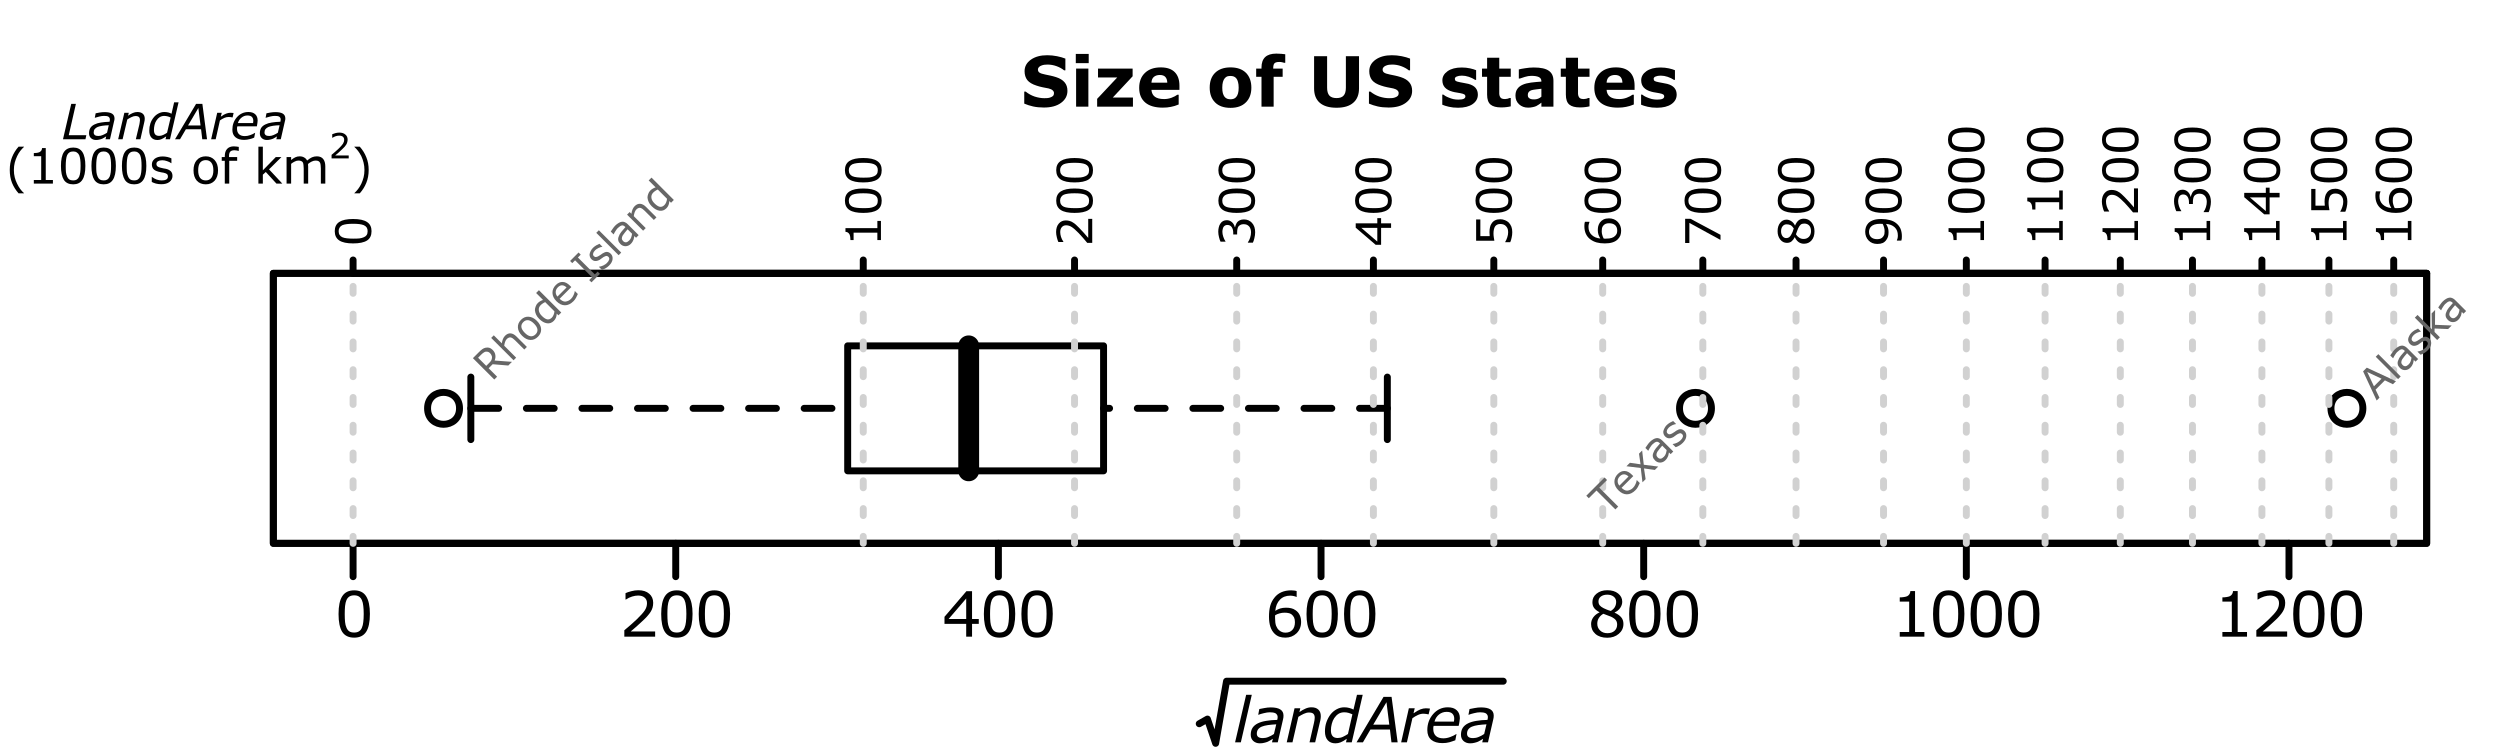 <!-- Created with Inkscape (http://www.inkscape.org/) -->
<svg xmlns:dc="http://purl.org/dc/elements/1.1/" xmlns:cc="http://creativecommons.org/ns#" xmlns:rdf="http://www.w3.org/1999/02/22-rdf-syntax-ns#" xmlns:svg="http://www.w3.org/2000/svg" xmlns="http://www.w3.org/2000/svg" xmlns:xlink="http://www.w3.org/1999/xlink" xmlns:inkscape="http://www.inkscape.org/namespaces/inkscape" version="1.1" width="360pt" height="108pt" viewBox="0 0 360 108" id="svg2">
  <defs id="defs4">
    <g id="g6">
      <symbol id="glyph0-0" style="overflow:visible">
        <path d="m 1.125,0 0,-6.75 6.75,0 0,6.75 -6.75,0 z m 0.562,-0.562 5.625,0 0,-5.625 -5.625,0 0,5.625 z m 0,0" id="path9" style="stroke:none"></path>
      </symbol>
      <symbol id="glyph0-1" style="overflow:visible">
        <path d="m 5.125,-3.281 c 0,1.18 -0.184,2.043 -0.547,2.594 -0.367,0.555 -0.938,0.828 -1.719,0.828 -0.781,0 -1.355,-0.273 -1.719,-0.828 -0.355,-0.562 -0.531,-1.422 -0.531,-2.578 0,-1.164 0.18,-2.023 0.547,-2.578 0.363,-0.551 0.93,-0.828 1.703,-0.828 0.789,0 1.363,0.281 1.719,0.844 0.363,0.562 0.547,1.414 0.547,2.547 z m -1.156,2 c 0.102,-0.238 0.172,-0.516 0.203,-0.828 0.039,-0.32 0.062,-0.711 0.062,-1.172 0,-0.438 -0.023,-0.816 -0.062,-1.141 C 4.141,-4.754 4.07,-5.035 3.969,-5.266 3.863,-5.492 3.723,-5.664 3.547,-5.781 c -0.18,-0.113 -0.406,-0.172 -0.688,-0.172 -0.273,0 -0.5,0.059 -0.688,0.172 C 1.992,-5.664 1.852,-5.492 1.75,-5.266 1.656,-5.047 1.586,-4.758 1.547,-4.406 1.516,-4.062 1.5,-3.68 1.5,-3.266 c 0,0.461 0.016,0.844 0.047,1.156 0.031,0.305 0.098,0.574 0.203,0.812 0.094,0.23 0.227,0.406 0.406,0.531 0.176,0.117 0.41,0.172 0.703,0.172 0.281,0 0.508,-0.055 0.688,-0.172 C 3.734,-0.879 3.875,-1.051 3.969,-1.281 z m 0,0" id="path12" style="stroke:none"></path>
      </symbol>
      <symbol id="glyph0-2" style="overflow:visible">
        <path d="m 5.141,0 -4.438,0 0,-0.922 C 1.016,-1.18 1.32,-1.441 1.625,-1.703 1.938,-1.973 2.227,-2.238 2.5,-2.5 3.062,-3.039 3.445,-3.473 3.656,-3.797 3.863,-4.117 3.969,-4.461 3.969,-4.828 3.969,-5.172 3.852,-5.438 3.625,-5.625 3.406,-5.82 3.094,-5.922 2.688,-5.922 c -0.262,0 -0.547,0.047 -0.859,0.141 -0.312,0.094 -0.617,0.242 -0.906,0.438 l -0.047,0 0,-0.922 c 0.207,-0.102 0.484,-0.195 0.828,-0.281 0.344,-0.094 0.68,-0.141 1.016,-0.141 0.664,0 1.188,0.168 1.562,0.5 0.383,0.324 0.578,0.762 0.578,1.312 0,0.25 -0.031,0.484 -0.094,0.703 -0.062,0.211 -0.156,0.414 -0.281,0.609 -0.117,0.18 -0.25,0.355 -0.406,0.531 C 3.93,-2.852 3.75,-2.66 3.531,-2.453 3.207,-2.141 2.879,-1.836 2.547,-1.547 2.211,-1.266 1.906,-1 1.625,-0.75 l 3.516,0 0,0.75 z m 0,0" id="path15" style="stroke:none"></path>
      </symbol>
      <symbol id="glyph0-3" style="overflow:visible">
        <path d="m 5.281,-1.844 -0.969,0 0,1.844 -0.844,0 0,-1.844 -3.125,0 0,-1.016 3.156,-3.688 0.812,0 0,4 0.969,0 0,0.703 z m -1.812,-0.703 0,-2.953 -2.531,2.953 2.531,0 z m 0,0" id="path18" style="stroke:none"></path>
      </symbol>
      <symbol id="glyph0-4" style="overflow:visible">
        <path d="m 5.234,-2.125 c 0,0.668 -0.219,1.215 -0.656,1.641 -0.438,0.418 -0.977,0.625 -1.609,0.625 C 2.645,0.141 2.348,0.094 2.078,0 1.816,-0.102 1.586,-0.254 1.391,-0.453 1.141,-0.703 0.945,-1.023 0.812,-1.422 0.676,-1.828 0.609,-2.312 0.609,-2.875 c 0,-0.582 0.055,-1.098 0.172,-1.547 0.125,-0.445 0.328,-0.844 0.609,-1.188 0.25,-0.332 0.578,-0.594 0.984,-0.781 0.414,-0.188 0.895,-0.281 1.438,-0.281 0.164,0 0.305,0.012 0.422,0.031 0.125,0.012 0.242,0.039 0.359,0.078 l 0,0.844 -0.047,0 C 4.473,-5.77 4.352,-5.812 4.188,-5.844 4.02,-5.883 3.848,-5.906 3.672,-5.906 c -0.625,0 -1.125,0.199 -1.5,0.594 -0.375,0.387 -0.594,0.918 -0.656,1.594 C 1.754,-3.875 1.992,-3.988 2.234,-4.062 2.473,-4.133 2.75,-4.172 3.062,-4.172 c 0.281,0 0.523,0.027 0.734,0.078 0.219,0.043 0.438,0.141 0.656,0.297 0.258,0.18 0.453,0.406 0.578,0.688 0.133,0.273 0.203,0.602 0.203,0.984 z M 4.344,-2.094 c 0,-0.27 -0.043,-0.492 -0.125,-0.672 C 4.133,-2.941 4.004,-3.098 3.828,-3.234 3.691,-3.328 3.539,-3.383 3.375,-3.406 3.207,-3.438 3.035,-3.453 2.859,-3.453 c -0.25,0 -0.484,0.031 -0.703,0.094 C 1.945,-3.305 1.727,-3.219 1.5,-3.094 c 0,0.062 -0.008,0.125 -0.016,0.188 0,0.055 0,0.125 0,0.219 0,0.469 0.047,0.84 0.141,1.109 0.102,0.262 0.238,0.469 0.406,0.625 0.133,0.125 0.281,0.219 0.438,0.281 0.156,0.062 0.32,0.094 0.5,0.094 0.426,0 0.758,-0.129 1,-0.391 0.25,-0.258 0.375,-0.633 0.375,-1.125 z m 0,0" id="path21" style="stroke:none"></path>
      </symbol>
      <symbol id="glyph0-5" style="overflow:visible">
        <path d="m 5.188,-1.828 c 0,0.574 -0.227,1.047 -0.672,1.422 -0.438,0.375 -0.992,0.562 -1.656,0.562 -0.711,0 -1.277,-0.18 -1.703,-0.547 -0.418,-0.375 -0.625,-0.848 -0.625,-1.422 0,-0.352 0.102,-0.676 0.312,-0.969 C 1.062,-3.082 1.363,-3.32 1.75,-3.5 l 0,-0.016 C 1.395,-3.703 1.133,-3.906 0.969,-4.125 c -0.168,-0.227 -0.25,-0.508 -0.25,-0.844 0,-0.488 0.195,-0.895 0.594,-1.219 0.406,-0.332 0.922,-0.5 1.547,-0.5 0.656,0 1.176,0.156 1.562,0.469 0.395,0.312 0.594,0.711 0.594,1.188 0,0.305 -0.094,0.594 -0.281,0.875 -0.188,0.281 -0.461,0.508 -0.812,0.672 l 0,0.031 c 0.406,0.18 0.719,0.398 0.938,0.656 0.219,0.25 0.328,0.574 0.328,0.969 z m -1.047,-3.188 c 0,-0.312 -0.121,-0.562 -0.359,-0.75 -0.242,-0.188 -0.547,-0.281 -0.922,-0.281 -0.375,0 -0.684,0.09 -0.922,0.266 -0.23,0.18 -0.344,0.414 -0.344,0.703 0,0.219 0.055,0.406 0.172,0.562 0.125,0.148 0.305,0.281 0.547,0.406 0.102,0.055 0.254,0.121 0.453,0.203 0.207,0.086 0.41,0.152 0.609,0.203 0.289,-0.188 0.488,-0.383 0.594,-0.594 0.113,-0.207 0.172,-0.445 0.172,-0.719 z m 0.141,3.281 C 4.281,-2.004 4.219,-2.219 4.094,-2.375 3.977,-2.539 3.75,-2.707 3.406,-2.875 3.27,-2.938 3.117,-2.992 2.953,-3.047 c -0.168,-0.062 -0.387,-0.145 -0.656,-0.25 -0.262,0.148 -0.477,0.344 -0.641,0.594 C 1.5,-2.461 1.422,-2.188 1.422,-1.875 c 0,0.398 0.133,0.727 0.406,0.984 C 2.098,-0.629 2.445,-0.5 2.875,-0.5 c 0.426,0 0.766,-0.109 1.016,-0.328 0.258,-0.227 0.391,-0.531 0.391,-0.906 z m 0,0" id="path24" style="stroke:none"></path>
      </symbol>
      <symbol id="glyph0-6" style="overflow:visible">
        <path d="m 4.766,0 -3.547,0 0,-0.672 1.359,0 0,-4.375 -1.359,0 0,-0.609 c 0.188,0 0.383,-0.016 0.594,-0.047 0.207,-0.031 0.367,-0.07 0.484,-0.125 0.133,-0.07 0.238,-0.164 0.312,-0.281 C 2.691,-6.223 2.738,-6.375 2.75,-6.562 l 0.672,0 0,5.891 1.344,0 0,0.672 z m 0,0" id="path27" style="stroke:none"></path>
      </symbol>
      <symbol id="glyph1-0" style="overflow:visible">
        <path d="m 1.125,0 0,-6.75 6.75,0 0,6.75 -6.75,0 z m 0.562,-0.562 5.625,0 0,-5.625 -5.625,0 0,5.625 z m 0,0" id="path30" style="stroke:none"></path>
      </symbol>
      <symbol id="glyph1-1" style="overflow:visible">
        <path d="M 2.656,-6.844 1.078,0 0.25,0 l 1.594,-6.844 0.812,0 z m 0,0" id="path33" style="stroke:none"></path>
      </symbol>
      <symbol id="glyph1-2" style="overflow:visible">
        <path d="m 3.844,-2.594 c -0.449,0.023 -0.852,0.059 -1.203,0.109 -0.355,0.055 -0.648,0.125 -0.875,0.219 -0.23,0.094 -0.406,0.227 -0.531,0.391 -0.125,0.168 -0.188,0.375 -0.188,0.625 0,0.211 0.07,0.371 0.219,0.484 0.145,0.105 0.363,0.156 0.656,0.156 0.27,0 0.539,-0.055 0.812,-0.172 0.281,-0.113 0.539,-0.254 0.781,-0.422 L 3.844,-2.594 z M 3.359,-0.516 C 3.285,-0.473 3.176,-0.406 3.031,-0.312 2.895,-0.227 2.758,-0.156 2.625,-0.094 2.477,-0.031 2.312,0.02 2.125,0.062 1.938,0.113 1.723,0.141 1.484,0.141 1.098,0.141 0.781,0.023 0.531,-0.203 0.289,-0.43 0.172,-0.727 0.172,-1.094 c 0,-0.383 0.082,-0.711 0.25,-0.984 0.176,-0.27 0.43,-0.488 0.766,-0.656 0.332,-0.164 0.734,-0.285 1.203,-0.359 0.469,-0.082 1,-0.129 1.594,-0.141 0.02,-0.082 0.035,-0.156 0.047,-0.219 0.008,-0.062 0.016,-0.125 0.016,-0.188 0,-0.133 -0.031,-0.242 -0.094,-0.328 C 3.898,-4.062 3.828,-4.133 3.734,-4.188 3.629,-4.238 3.508,-4.273 3.375,-4.297 3.238,-4.316 3.086,-4.328 2.922,-4.328 c -0.25,0 -0.539,0.043 -0.859,0.125 C 1.75,-4.129 1.488,-4.051 1.281,-3.969 l -0.031,0 0.156,-0.828 C 1.57,-4.836 1.816,-4.883 2.141,-4.938 2.461,-5 2.77,-5.031 3.062,-5.031 c 0.613,0 1.07,0.102 1.375,0.297 0.301,0.188 0.453,0.484 0.453,0.891 0,0.086 -0.008,0.172 -0.016,0.266 -0.012,0.086 -0.027,0.168 -0.047,0.25 L 4.062,0 3.234,0 l 0.125,-0.516 z m 0,0" id="path36" style="stroke:none"></path>
      </symbol>
      <symbol id="glyph1-3" style="overflow:visible">
        <path d="m 5.156,-3.781 c 0,0.062 -0.008,0.156 -0.016,0.281 -0.012,0.117 -0.027,0.219 -0.047,0.312 L 4.344,0 3.531,0 4.172,-2.797 c 0.031,-0.156 0.055,-0.289 0.078,-0.406 0.02,-0.113 0.031,-0.227 0.031,-0.344 0,-0.25 -0.062,-0.438 -0.188,-0.562 -0.117,-0.125 -0.336,-0.188 -0.656,-0.188 -0.219,0 -0.465,0.062 -0.734,0.188 -0.273,0.125 -0.531,0.273 -0.781,0.438 L 1.078,0 0.25,0 l 1.125,-4.906 0.828,0 -0.125,0.547 c 0.312,-0.219 0.602,-0.383 0.875,-0.5 0.281,-0.125 0.566,-0.188 0.859,-0.188 0.426,0 0.754,0.109 0.984,0.328 0.238,0.211 0.359,0.523 0.359,0.938 z m 0,0" id="path39" style="stroke:none"></path>
      </symbol>
      <symbol id="glyph1-4" style="overflow:visible">
        <path d="M 5.812,-6.844 4.234,0 3.406,0 3.516,-0.516 C 3.148,-0.254 2.852,-0.082 2.625,0 2.395,0.094 2.145,0.141 1.875,0.141 c -0.461,0 -0.824,-0.145 -1.094,-0.438 C 0.508,-0.598 0.375,-1.023 0.375,-1.578 c 0,-0.477 0.07,-0.926 0.219,-1.344 0.145,-0.414 0.344,-0.785 0.594,-1.109 0.25,-0.312 0.539,-0.555 0.875,-0.734 0.344,-0.188 0.707,-0.281 1.094,-0.281 0.258,0 0.5,0.031 0.719,0.094 0.219,0.055 0.422,0.133 0.609,0.234 l 0.5,-2.125 0.828,0 z m -1.484,2.812 C 4.129,-4.125 3.938,-4.195 3.75,-4.25 3.562,-4.301 3.363,-4.328 3.156,-4.328 c -0.312,0 -0.59,0.074 -0.828,0.219 C 2.098,-3.961 1.895,-3.758 1.719,-3.5 1.562,-3.27 1.441,-2.992 1.359,-2.672 c -0.086,0.324 -0.125,0.641 -0.125,0.953 0,0.355 0.078,0.625 0.234,0.812 0.156,0.188 0.406,0.281 0.75,0.281 0.25,0 0.5,-0.055 0.75,-0.172 0.258,-0.125 0.5,-0.258 0.719,-0.406 L 4.328,-4.031 z m 0,0" id="path42" style="stroke:none"></path>
      </symbol>
      <symbol id="glyph1-5" style="overflow:visible">
        <path d="M 5.547,0 4.656,0 4.438,-1.844 l -2.812,0 L 0.547,0 -0.375,0 l 3.891,-6.547 1.156,0 L 5.547,0 z M 4.344,-2.547 3.938,-5.781 l -1.906,3.234 2.312,0 z m 0,0" id="path45" style="stroke:none"></path>
      </symbol>
      <symbol id="glyph1-6" style="overflow:visible">
        <path d="m 4.203,-4.031 -0.031,0 C 4.047,-4.062 3.93,-4.082 3.828,-4.094 3.734,-4.113 3.613,-4.125 3.469,-4.125 c -0.273,0 -0.543,0.062 -0.812,0.188 C 2.383,-3.812 2.125,-3.66 1.875,-3.484 L 1.078,0 0.25,0 l 1.109,-4.906 0.844,0 -0.172,0.719 c 0.395,-0.27 0.727,-0.457 1,-0.562 0.27,-0.102 0.531,-0.156 0.781,-0.156 0.133,0 0.234,0.008 0.297,0.016 0.07,0 0.172,0.012 0.297,0.031 L 4.203,-4.031 z m 0,0" id="path48" style="stroke:none"></path>
      </symbol>
      <symbol id="glyph1-7" style="overflow:visible">
        <path d="m 4.219,-2.984 c 0.008,-0.082 0.02,-0.156 0.031,-0.219 0.008,-0.062 0.016,-0.125 0.016,-0.188 C 4.266,-3.711 4.176,-3.957 4,-4.125 3.832,-4.301 3.555,-4.391 3.172,-4.391 2.754,-4.391 2.383,-4.258 2.062,-4 1.75,-3.75 1.535,-3.41 1.422,-2.984 l 2.797,0 z M 2.562,0.109 c -0.68,0 -1.211,-0.156 -1.594,-0.469 -0.387,-0.32 -0.578,-0.789 -0.578,-1.406 0,-0.895 0.281,-1.664 0.844,-2.312 0.57,-0.645 1.273,-0.969 2.109,-0.969 0.562,0 0.988,0.141 1.281,0.422 0.301,0.273 0.453,0.656 0.453,1.156 0,0.094 -0.016,0.234 -0.047,0.422 -0.023,0.188 -0.062,0.414 -0.125,0.672 l -3.609,0 C 1.273,-2.289 1.258,-2.207 1.25,-2.125 c 0,0.074 0,0.148 0,0.219 0,0.418 0.125,0.746 0.375,0.984 0.25,0.23 0.609,0.344 1.078,0.344 0.32,0 0.648,-0.062 0.984,-0.188 0.344,-0.125 0.629,-0.266 0.859,-0.422 l 0.047,0 -0.172,0.891 c -0.148,0.055 -0.281,0.102 -0.406,0.141 -0.117,0.043 -0.262,0.09 -0.438,0.141 C 3.398,0.023 3.238,0.055 3.094,0.078 2.957,0.098 2.781,0.109 2.562,0.109 z m 0,0" id="path51" style="stroke:none"></path>
      </symbol>
      <symbol id="glyph2-0" style="overflow:visible">
        <path d="m 0,-0.875 -5.25,0 0,-5.25 5.25,0 0,5.25 z m -0.438,-0.438 0,-4.375 -4.375,0 0,4.375 4.375,0 z m 0,0" id="path54" style="stroke:none"></path>
      </symbol>
      <symbol id="glyph2-1" style="overflow:visible">
        <path d="m -2.547,-3.984 c 0.918,0 1.59,0.148 2.016,0.438 0.43,0.281 0.641,0.719 0.641,1.312 0,0.617 -0.211,1.062 -0.641,1.344 -0.438,0.281 -1.109,0.422 -2.016,0.422 -0.895,0 -1.555,-0.141 -1.984,-0.422 -0.438,-0.289 -0.656,-0.738 -0.656,-1.344 0,-0.602 0.219,-1.047 0.656,-1.328 0.438,-0.281 1.102,-0.422 1.984,-0.422 z M -1,-3.094 c -0.176,-0.07 -0.391,-0.125 -0.641,-0.156 -0.25,-0.031 -0.551,-0.047 -0.906,-0.047 -0.344,0 -0.641,0.016 -0.891,0.047 -0.258,0.031 -0.477,0.086 -0.656,0.156 -0.176,0.086 -0.305,0.199 -0.391,0.344 -0.094,0.137 -0.141,0.309 -0.141,0.516 0,0.219 0.047,0.402 0.141,0.547 0.086,0.137 0.215,0.246 0.391,0.328 0.168,0.074 0.387,0.125 0.656,0.156 0.273,0.031 0.57,0.047 0.891,0.047 0.367,0 0.668,-0.008 0.906,-0.031 C -1.398,-1.219 -1.188,-1.273 -1,-1.359 c 0.18,-0.07 0.312,-0.176 0.406,-0.312 0.094,-0.145 0.141,-0.332 0.141,-0.562 0,-0.207 -0.039,-0.379 -0.125,-0.516 C -0.672,-2.895 -0.812,-3.008 -1,-3.094 z m 0,0" id="path57" style="stroke:none"></path>
      </symbol>
      <symbol id="glyph2-2" style="overflow:visible">
        <path d="m 0,-3.703 0,2.75 -0.516,0 0,-1.062 -3.422,0 0,1.062 -0.453,0 c 0,-0.145 -0.008,-0.297 -0.031,-0.453 -0.031,-0.164 -0.066,-0.289 -0.109,-0.375 -0.062,-0.102 -0.133,-0.188 -0.219,-0.25 -0.094,-0.062 -0.211,-0.098 -0.359,-0.109 l 0,-0.531 4.594,0 0,-1.031 0.516,0 z m 0,0" id="path60" style="stroke:none"></path>
      </symbol>
      <symbol id="glyph2-3" style="overflow:visible">
        <path d="m 0,-4 0,3.453 -0.719,0 C -0.914,-0.785 -1.117,-1.023 -1.328,-1.266 -1.535,-1.504 -1.738,-1.727 -1.938,-1.938 -2.363,-2.375 -2.703,-2.672 -2.953,-2.828 c -0.25,-0.164 -0.52,-0.25 -0.812,-0.25 -0.258,0 -0.461,0.09 -0.609,0.266 -0.156,0.168 -0.234,0.406 -0.234,0.719 0,0.211 0.039,0.434 0.109,0.672 0.074,0.242 0.188,0.477 0.344,0.703 l 0,0.047 -0.719,0 c -0.082,-0.164 -0.156,-0.383 -0.219,-0.656 -0.07,-0.27 -0.109,-0.531 -0.109,-0.781 0,-0.52 0.133,-0.926 0.391,-1.219 0.25,-0.301 0.59,-0.453 1.016,-0.453 0.199,0 0.383,0.027 0.547,0.078 0.168,0.043 0.324,0.117 0.469,0.219 0.148,0.086 0.289,0.188 0.422,0.312 0.137,0.117 0.289,0.262 0.453,0.438 0.242,0.242 0.477,0.492 0.703,0.75 0.219,0.262 0.43,0.5 0.625,0.719 L -0.578,-4 0,-4 z m 0,0" id="path63" style="stroke:none"></path>
      </symbol>
      <symbol id="glyph2-4" style="overflow:visible">
        <path d="m -2.453,-3.547 c 0.105,-0.113 0.23,-0.203 0.375,-0.266 0.148,-0.07 0.34,-0.109 0.578,-0.109 0.23,0 0.445,0.043 0.641,0.125 0.188,0.086 0.355,0.203 0.5,0.359 0.156,0.168 0.277,0.371 0.359,0.609 0.07,0.23 0.109,0.48 0.109,0.75 0,0.281 -0.039,0.562 -0.109,0.844 -0.062,0.273 -0.133,0.492 -0.219,0.656 l -0.719,0 0,-0.047 c 0.137,-0.188 0.246,-0.41 0.328,-0.672 0.086,-0.27 0.125,-0.523 0.125,-0.766 0,-0.145 -0.02,-0.297 -0.062,-0.453 -0.051,-0.164 -0.125,-0.301 -0.219,-0.406 -0.102,-0.102 -0.211,-0.18 -0.328,-0.234 -0.125,-0.051 -0.281,-0.078 -0.469,-0.078 -0.176,0 -0.32,0.031 -0.438,0.094 -0.125,0.062 -0.223,0.141 -0.297,0.234 -0.07,0.105 -0.117,0.23 -0.141,0.375 -0.031,0.148 -0.047,0.309 -0.047,0.484 l 0,0.297 -0.562,0 0,-0.234 c 0,-0.344 -0.07,-0.617 -0.219,-0.828 -0.145,-0.207 -0.352,-0.312 -0.625,-0.312 -0.125,0 -0.234,0.027 -0.328,0.078 -0.094,0.055 -0.172,0.125 -0.234,0.219 -0.051,0.094 -0.086,0.199 -0.109,0.312 -0.031,0.117 -0.047,0.242 -0.047,0.375 0,0.219 0.043,0.453 0.125,0.703 0.074,0.242 0.184,0.469 0.328,0.688 l 0,0.031 -0.719,0 C -4.957,-0.875 -5.031,-1.086 -5.094,-1.359 -5.164,-1.629 -5.203,-1.895 -5.203,-2.156 c 0,-0.238 0.027,-0.453 0.078,-0.641 0.043,-0.195 0.117,-0.367 0.219,-0.516 0.105,-0.164 0.234,-0.289 0.391,-0.375 0.156,-0.082 0.34,-0.125 0.547,-0.125 0.281,0 0.531,0.102 0.75,0.297 0.211,0.199 0.34,0.434 0.391,0.703 l 0.047,0 c 0.023,-0.113 0.062,-0.238 0.125,-0.375 0.055,-0.145 0.121,-0.266 0.203,-0.359 z m 0,0" id="path66" style="stroke:none"></path>
      </symbol>
      <symbol id="glyph2-5" style="overflow:visible">
        <path d="m -1.438,-4.109 0,0.75 1.438,0 0,0.656 -1.438,0 0,2.438 -0.781,0 -2.875,-2.469 0,-0.625 3.109,0 0,-0.75 0.547,0 z m -0.547,1.406 -2.297,0 2.297,1.969 0,-1.969 z m 0,0" id="path69" style="stroke:none"></path>
      </symbol>
      <symbol id="glyph2-6" style="overflow:visible">
        <path d="m -1.609,-3.953 c 0.23,0 0.453,0.047 0.672,0.141 0.219,0.086 0.402,0.199 0.547,0.344 0.156,0.168 0.281,0.367 0.375,0.594 0.082,0.219 0.125,0.48 0.125,0.781 0,0.281 -0.031,0.555 -0.094,0.812 -0.051,0.25 -0.117,0.465 -0.203,0.641 l -0.719,0 0,-0.047 c 0.117,-0.188 0.215,-0.406 0.297,-0.656 0.086,-0.25 0.125,-0.492 0.125,-0.734 0,-0.164 -0.02,-0.32 -0.062,-0.469 -0.051,-0.156 -0.133,-0.289 -0.25,-0.406 C -0.891,-3.055 -1.004,-3.133 -1.141,-3.188 -1.273,-3.238 -1.438,-3.266 -1.625,-3.266 c -0.176,0 -0.32,0.031 -0.438,0.094 -0.125,0.062 -0.223,0.148 -0.297,0.25 -0.082,0.125 -0.141,0.273 -0.172,0.438 -0.039,0.168 -0.062,0.355 -0.062,0.562 0,0.211 0.016,0.406 0.047,0.594 0.023,0.18 0.047,0.336 0.078,0.469 l -2.625,0 0,-3.062 0.609,0 0,2.406 1.344,0 C -3.148,-1.617 -3.156,-1.719 -3.156,-1.812 c -0.008,-0.102 -0.016,-0.191 -0.016,-0.266 0,-0.281 0.027,-0.523 0.078,-0.734 0.043,-0.207 0.125,-0.395 0.25,-0.562 0.125,-0.188 0.289,-0.328 0.484,-0.422 0.199,-0.102 0.449,-0.156 0.75,-0.156 z m 0,0" id="path72" style="stroke:none"></path>
      </symbol>
      <symbol id="glyph2-7" style="overflow:visible">
        <path d="m -1.656,-4.078 c 0.523,0 0.949,0.172 1.281,0.516 0.324,0.344 0.484,0.762 0.484,1.25 0,0.25 -0.039,0.48 -0.109,0.688 -0.082,0.211 -0.203,0.391 -0.359,0.547 -0.188,0.199 -0.438,0.352 -0.75,0.453 -0.312,0.105 -0.688,0.156 -1.125,0.156 -0.445,0 -0.844,-0.047 -1.188,-0.141 -0.352,-0.102 -0.664,-0.258 -0.938,-0.469 C -4.617,-1.273 -4.82,-1.531 -4.969,-1.844 -5.113,-2.164 -5.188,-2.535 -5.188,-2.953 c 0,-0.133 0.008,-0.25 0.016,-0.344 0.012,-0.094 0.031,-0.188 0.062,-0.281 l 0.656,0 0,0.031 c -0.031,0.062 -0.062,0.164 -0.094,0.297 -0.031,0.125 -0.047,0.258 -0.047,0.391 0,0.492 0.156,0.883 0.469,1.172 0.305,0.293 0.715,0.465 1.234,0.516 -0.113,-0.195 -0.203,-0.383 -0.266,-0.562 -0.062,-0.188 -0.094,-0.406 -0.094,-0.656 0,-0.207 0.023,-0.395 0.062,-0.562 0.043,-0.164 0.121,-0.336 0.234,-0.516 0.148,-0.195 0.324,-0.348 0.531,-0.453 0.211,-0.102 0.465,-0.156 0.766,-0.156 z M -1.625,-3.375 c -0.207,0 -0.379,0.031 -0.516,0.094 -0.145,0.062 -0.27,0.168 -0.375,0.312 -0.07,0.105 -0.117,0.219 -0.141,0.344 -0.02,0.125 -0.031,0.262 -0.031,0.406 0,0.188 0.027,0.367 0.078,0.531 0.043,0.168 0.109,0.34 0.203,0.516 0.055,0 0.105,0.008 0.156,0.016 0.043,0 0.094,0 0.156,0 0.367,0 0.652,-0.035 0.859,-0.109 0.211,-0.07 0.375,-0.176 0.5,-0.312 0.094,-0.102 0.168,-0.211 0.219,-0.328 0.043,-0.125 0.062,-0.258 0.062,-0.406 0,-0.332 -0.098,-0.594 -0.297,-0.781 -0.207,-0.188 -0.5,-0.281 -0.875,-0.281 z m 0,0" id="path75" style="stroke:none"></path>
      </symbol>
      <symbol id="glyph2-8" style="overflow:visible">
        <path d="M -4.328,-4.016 0,-1.703 l 0,0.734 -4.484,-2.453 0,2.891 -0.609,0 0,-3.484 0.766,0 z m 0,0" id="path78" style="stroke:none"></path>
      </symbol>
      <symbol id="glyph2-9" style="overflow:visible">
        <path d="m -1.422,-4.031 c 0.438,0 0.805,0.172 1.094,0.516 0.293,0.344 0.438,0.777 0.438,1.297 0,0.555 -0.141,0.992 -0.422,1.312 -0.281,0.324 -0.645,0.484 -1.094,0.484 -0.281,0 -0.535,-0.078 -0.766,-0.234 -0.227,-0.164 -0.41,-0.398 -0.547,-0.703 l -0.016,0 c -0.145,0.273 -0.301,0.477 -0.469,0.609 -0.176,0.137 -0.395,0.203 -0.656,0.203 -0.383,0 -0.703,-0.156 -0.953,-0.469 -0.258,-0.32 -0.391,-0.723 -0.391,-1.203 0,-0.508 0.125,-0.914 0.375,-1.219 0.242,-0.301 0.547,-0.453 0.922,-0.453 0.23,0 0.453,0.074 0.672,0.219 0.219,0.137 0.398,0.344 0.531,0.625 l 0.016,0 c 0.137,-0.32 0.305,-0.566 0.5,-0.734 0.199,-0.164 0.453,-0.25 0.766,-0.25 z m -2.484,0.812 c -0.238,0 -0.43,0.094 -0.578,0.281 -0.145,0.188 -0.219,0.43 -0.219,0.719 0,0.281 0.07,0.516 0.203,0.703 0.137,0.188 0.324,0.281 0.562,0.281 0.156,0 0.297,-0.047 0.422,-0.141 0.117,-0.094 0.219,-0.234 0.312,-0.422 C -3.16,-1.879 -3.102,-2 -3.031,-2.156 -2.969,-2.32 -2.914,-2.477 -2.875,-2.625 -3.02,-2.852 -3.172,-3.008 -3.328,-3.094 -3.492,-3.176 -3.688,-3.219 -3.906,-3.219 z m 2.547,-0.109 c -0.207,0 -0.375,0.047 -0.5,0.141 -0.125,0.094 -0.25,0.273 -0.375,0.531 -0.051,0.117 -0.098,0.234 -0.141,0.359 -0.039,0.125 -0.102,0.297 -0.188,0.516 0.117,0.199 0.273,0.359 0.469,0.484 0.188,0.125 0.402,0.188 0.641,0.188 0.305,0 0.559,-0.102 0.766,-0.312 0.199,-0.219 0.297,-0.488 0.297,-0.812 0,-0.332 -0.082,-0.598 -0.25,-0.797 -0.176,-0.195 -0.414,-0.297 -0.719,-0.297 z m 0,0" id="path81" style="stroke:none"></path>
      </symbol>
      <symbol id="glyph2-10" style="overflow:visible">
        <path d="m -2.844,-3.984 c 0.438,0 0.84,0.055 1.203,0.156 0.367,0.094 0.672,0.246 0.922,0.453 0.262,0.211 0.465,0.469 0.609,0.781 0.133,0.312 0.203,0.68 0.203,1.094 0,0.125 -0.008,0.242 -0.016,0.344 -0.012,0.105 -0.031,0.199 -0.062,0.281 l -0.641,0 0,-0.047 c 0.031,-0.062 0.062,-0.148 0.094,-0.266 0.031,-0.125 0.047,-0.258 0.047,-0.406 0,-0.508 -0.148,-0.906 -0.453,-1.188 -0.301,-0.289 -0.719,-0.457 -1.25,-0.5 0.125,0.211 0.219,0.406 0.281,0.594 0.055,0.188 0.078,0.391 0.078,0.609 0,0.219 -0.02,0.414 -0.062,0.578 -0.039,0.168 -0.125,0.34 -0.25,0.516 -0.133,0.199 -0.305,0.352 -0.516,0.453 -0.219,0.094 -0.477,0.141 -0.781,0.141 -0.52,0 -0.941,-0.164 -1.266,-0.5 C -5.023,-1.234 -5.188,-1.656 -5.188,-2.156 c 0,-0.238 0.039,-0.461 0.109,-0.672 0.074,-0.207 0.188,-0.395 0.344,-0.562 0.188,-0.188 0.434,-0.332 0.734,-0.438 0.293,-0.102 0.68,-0.156 1.156,-0.156 z M -3,-3.297 c -0.352,0 -0.633,0.039 -0.844,0.109 -0.219,0.074 -0.383,0.172 -0.5,0.297 -0.102,0.105 -0.176,0.219 -0.219,0.344 -0.051,0.125 -0.078,0.262 -0.078,0.406 0,0.324 0.105,0.586 0.312,0.781 0.211,0.188 0.496,0.281 0.859,0.281 0.219,0 0.398,-0.031 0.531,-0.094 0.137,-0.062 0.258,-0.164 0.359,-0.312 0.074,-0.102 0.125,-0.211 0.156,-0.328 0.023,-0.125 0.031,-0.266 0.031,-0.422 0,-0.176 -0.023,-0.352 -0.078,-0.531 -0.051,-0.188 -0.117,-0.359 -0.203,-0.516 -0.051,0 -0.098,0 -0.141,0 C -2.863,-3.289 -2.926,-3.297 -3,-3.297 z m 0,0" id="path84" style="stroke:none"></path>
      </symbol>
      <symbol id="glyph3-0" style="overflow:visible">
        <path d="m 0.875,0 0,-5.25 5.25,0 0,5.25 -5.25,0 z m 0.438,-0.438 4.375,0 0,-4.375 -4.375,0 0,4.375 z m 0,0" id="path87" style="stroke:none"></path>
      </symbol>
      <symbol id="glyph3-1" style="overflow:visible">
        <path d="m 3.469,0 -3.234,0 1.188,-5.094 0.672,0 -1.031,4.516 2.531,0 L 3.469,0 z m 0,0" id="path90" style="stroke:none"></path>
      </symbol>
      <symbol id="glyph3-2" style="overflow:visible">
        <path d="m 2.984,-2.016 c -0.344,0.012 -0.656,0.039 -0.938,0.078 -0.273,0.043 -0.496,0.102 -0.672,0.172 -0.188,0.086 -0.328,0.188 -0.422,0.312 -0.094,0.125 -0.141,0.289 -0.141,0.484 0,0.156 0.055,0.281 0.172,0.375 0.113,0.086 0.285,0.125 0.516,0.125 0.207,0 0.414,-0.047 0.625,-0.141 C 2.344,-0.703 2.547,-0.812 2.734,-0.938 l 0.25,-1.078 z m -0.375,1.609 c -0.062,0.031 -0.148,0.086 -0.25,0.156 -0.105,0.062 -0.211,0.121 -0.312,0.172 -0.125,0.055 -0.262,0.094 -0.406,0.125 -0.137,0.039 -0.297,0.062 -0.484,0.062 -0.305,0 -0.547,-0.09 -0.734,-0.266 -0.188,-0.176 -0.281,-0.406 -0.281,-0.688 0,-0.312 0.062,-0.57 0.188,-0.781 0.133,-0.207 0.332,-0.375 0.594,-0.5 0.258,-0.133 0.57,-0.227 0.938,-0.281 0.363,-0.062 0.773,-0.098 1.234,-0.109 0.02,-0.062 0.031,-0.113 0.031,-0.156 0.008,-0.051 0.016,-0.102 0.016,-0.156 0,-0.113 -0.023,-0.203 -0.062,-0.266 C 3.035,-3.164 2.977,-3.223 2.906,-3.266 2.82,-3.305 2.727,-3.332 2.625,-3.344 2.52,-3.352 2.398,-3.359 2.266,-3.359 c -0.188,0 -0.406,0.031 -0.656,0.094 C 1.359,-3.203 1.156,-3.145 1,-3.094 l -0.031,0 0.125,-0.641 c 0.125,-0.031 0.312,-0.066 0.562,-0.109 0.258,-0.039 0.504,-0.062 0.734,-0.062 0.469,0 0.82,0.074 1.062,0.219 0.238,0.148 0.359,0.383 0.359,0.703 0,0.062 -0.008,0.133 -0.016,0.203 -0.012,0.062 -0.027,0.125 -0.047,0.188 L 3.156,0 2.516,0 2.609,-0.406 z m 0,0" id="path93" style="stroke:none"></path>
      </symbol>
      <symbol id="glyph3-3" style="overflow:visible">
        <path d="M 4.016,-2.953 C 4.016,-2.891 4.008,-2.812 4,-2.719 3.988,-2.625 3.973,-2.547 3.953,-2.484 L 3.391,0 2.734,0 3.25,-2.172 c 0.02,-0.125 0.035,-0.227 0.047,-0.312 0.02,-0.094 0.031,-0.188 0.031,-0.281 0,-0.188 -0.047,-0.328 -0.141,-0.422 -0.094,-0.102 -0.266,-0.156 -0.516,-0.156 -0.168,0 -0.355,0.055 -0.562,0.156 C 1.898,-3.094 1.695,-2.977 1.5,-2.844 L 0.828,0 0.188,0 l 0.891,-3.812 0.641,0 -0.109,0.422 c 0.25,-0.176 0.477,-0.305 0.688,-0.391 0.219,-0.094 0.438,-0.141 0.656,-0.141 0.332,0 0.594,0.086 0.781,0.25 0.188,0.168 0.281,0.406 0.281,0.719 z m 0,0" id="path96" style="stroke:none"></path>
      </symbol>
      <symbol id="glyph3-4" style="overflow:visible">
        <path d="M 4.516,-5.312 3.281,0 2.641,0 2.734,-0.406 C 2.441,-0.207 2.207,-0.07 2.031,0 1.863,0.07 1.676,0.109 1.469,0.109 c -0.367,0 -0.652,-0.113 -0.859,-0.344 -0.211,-0.227 -0.312,-0.562 -0.312,-1 0,-0.363 0.051,-0.707 0.156,-1.031 0.113,-0.332 0.27,-0.617 0.469,-0.859 0.195,-0.25 0.426,-0.441 0.688,-0.578 0.27,-0.145 0.551,-0.219 0.844,-0.219 0.207,0 0.395,0.023 0.562,0.062 0.164,0.043 0.328,0.105 0.484,0.188 l 0.375,-1.641 0.641,0 z M 3.375,-3.125 C 3.219,-3.207 3.066,-3.266 2.922,-3.297 2.773,-3.336 2.617,-3.359 2.453,-3.359 2.211,-3.359 2,-3.301 1.812,-3.188 1.625,-3.07 1.469,-2.914 1.344,-2.719 1.219,-2.539 1.125,-2.328 1.062,-2.078 1,-1.828 0.969,-1.582 0.969,-1.344 c 0,0.281 0.055,0.496 0.172,0.641 0.125,0.148 0.316,0.219 0.578,0.219 0.195,0 0.395,-0.047 0.594,-0.141 0.195,-0.094 0.379,-0.195 0.547,-0.312 L 3.375,-3.125 z m 0,0" id="path99" style="stroke:none"></path>
      </symbol>
      <symbol id="glyph3-5" style="overflow:visible">
        <path d="M 4.312,0 3.625,0 3.453,-1.438 l -2.188,0 L 0.422,0 l -0.719,0 3.031,-5.094 0.906,0 L 4.312,0 z M 3.375,-1.984 3.062,-4.5 l -1.484,2.516 1.797,0 z m 0,0" id="path102" style="stroke:none"></path>
      </symbol>
      <symbol id="glyph3-6" style="overflow:visible">
        <path d="m 3.281,-3.141 -0.047,0 c -0.086,-0.02 -0.168,-0.035 -0.25,-0.047 -0.074,-0.008 -0.168,-0.016 -0.281,-0.016 -0.219,0 -0.434,0.047 -0.641,0.141 -0.211,0.094 -0.414,0.215 -0.609,0.359 L 0.844,0 0.188,0 l 0.875,-3.812 0.656,0 -0.141,0.562 c 0.301,-0.219 0.555,-0.363 0.766,-0.438 0.219,-0.082 0.422,-0.125 0.609,-0.125 0.113,0 0.195,0.008 0.25,0.016 0.051,0 0.125,0.008 0.219,0.016 L 3.281,-3.141 z m 0,0" id="path105" style="stroke:none"></path>
      </symbol>
      <symbol id="glyph3-7" style="overflow:visible">
        <path d="m 3.281,-2.328 c 0.008,-0.062 0.016,-0.113 0.016,-0.156 0.008,-0.051 0.016,-0.102 0.016,-0.156 0,-0.25 -0.07,-0.441 -0.203,-0.578 -0.137,-0.133 -0.352,-0.203 -0.641,-0.203 -0.324,0 -0.609,0.105 -0.859,0.312 -0.25,0.199 -0.422,0.461 -0.516,0.781 l 2.188,0 z M 2,0.094 c -0.531,0 -0.949,-0.125 -1.25,-0.375 -0.305,-0.25 -0.453,-0.613 -0.453,-1.094 0,-0.695 0.219,-1.297 0.656,-1.797 0.445,-0.5 1,-0.75 1.656,-0.75 0.426,0 0.754,0.109 0.984,0.328 0.227,0.211 0.344,0.512 0.344,0.906 0,0.062 -0.012,0.172 -0.031,0.328 -0.012,0.148 -0.039,0.312 -0.078,0.5 l -2.812,0 C 0.992,-1.785 0.977,-1.719 0.969,-1.656 c 0,0.062 0,0.121 0,0.172 0,0.324 0.098,0.578 0.297,0.766 0.195,0.18 0.473,0.266 0.828,0.266 0.25,0 0.504,-0.047 0.766,-0.141 0.27,-0.094 0.5,-0.203 0.688,-0.328 l 0.031,0 -0.141,0.688 c -0.117,0.043 -0.219,0.086 -0.312,0.125 -0.086,0.031 -0.199,0.062 -0.344,0.094 C 2.645,0.016 2.52,0.039 2.406,0.062 2.301,0.082 2.164,0.094 2,0.094 z m 0,0" id="path108" style="stroke:none"></path>
      </symbol>
      <symbol id="glyph4-0" style="overflow:visible">
        <path d="m 0.875,0 0,-5.25 5.25,0 0,5.25 -5.25,0 z m 0.438,-0.438 4.375,0 0,-4.375 -4.375,0 0,4.375 z m 0,0" id="path111" style="stroke:none"></path>
      </symbol>
      <symbol id="glyph4-1" style="overflow:visible">
        <path d="m 2.672,1.406 -0.781,0 c -0.406,-0.461 -0.719,-0.961 -0.938,-1.5 C 0.734,-0.645 0.625,-1.266 0.625,-1.953 c 0,-0.688 0.109,-1.301 0.328,-1.844 0.219,-0.551 0.531,-1.055 0.938,-1.516 l 0.781,0 0,0.031 c -0.18,0.168 -0.355,0.359 -0.531,0.578 -0.168,0.219 -0.32,0.469 -0.453,0.75 -0.137,0.281 -0.25,0.594 -0.344,0.938 -0.086,0.336 -0.125,0.688 -0.125,1.062 0,0.387 0.039,0.742 0.125,1.062 C 1.426,-0.566 1.539,-0.258 1.688,0.031 1.82,0.312 1.973,0.566 2.141,0.797 2.316,1.023 2.492,1.219 2.672,1.375 l 0,0.031 z m 0,0" id="path114" style="stroke:none"></path>
      </symbol>
      <symbol id="glyph4-2" style="overflow:visible">
        <path d="m 3.703,0 -2.75,0 0,-0.516 1.062,0 0,-3.422 -1.062,0 0,-0.453 c 0.145,0 0.297,-0.008 0.453,-0.031 0.164,-0.031 0.289,-0.066 0.375,-0.109 0.102,-0.062 0.188,-0.133 0.25,-0.219 0.062,-0.094 0.098,-0.211 0.109,-0.359 l 0.531,0 0,4.594 1.031,0 0,0.516 z m 0,0" id="path117" style="stroke:none"></path>
      </symbol>
      <symbol id="glyph4-3" style="overflow:visible">
        <path d="m 3.984,-2.547 c 0,0.918 -0.148,1.59 -0.438,2.016 -0.281,0.43 -0.719,0.641 -1.312,0.641 -0.617,0 -1.062,-0.211 -1.344,-0.641 -0.281,-0.438 -0.422,-1.109 -0.422,-2.016 0,-0.895 0.141,-1.555 0.422,-1.984 0.289,-0.438 0.738,-0.656 1.344,-0.656 0.602,0 1.047,0.219 1.328,0.656 0.281,0.438 0.422,1.102 0.422,1.984 z M 3.094,-1 c 0.07,-0.176 0.125,-0.391 0.156,-0.641 0.031,-0.25 0.047,-0.551 0.047,-0.906 C 3.297,-2.891 3.281,-3.188 3.25,-3.438 3.219,-3.695 3.164,-3.914 3.094,-4.094 3.008,-4.27 2.895,-4.398 2.75,-4.484 2.613,-4.578 2.441,-4.625 2.234,-4.625 c -0.219,0 -0.402,0.047 -0.547,0.141 -0.137,0.086 -0.246,0.215 -0.328,0.391 -0.074,0.168 -0.125,0.387 -0.156,0.656 -0.031,0.273 -0.047,0.57 -0.047,0.891 0,0.367 0.008,0.668 0.031,0.906 C 1.219,-1.398 1.273,-1.188 1.359,-1 c 0.07,0.18 0.176,0.312 0.312,0.406 0.145,0.094 0.332,0.141 0.562,0.141 0.207,0 0.379,-0.039 0.516,-0.125 C 2.895,-0.672 3.008,-0.812 3.094,-1 z m 0,0" id="path120" style="stroke:none"></path>
      </symbol>
      <symbol id="glyph4-4" style="overflow:visible">
        <path d="m 3.359,-1.094 c 0,0.344 -0.148,0.633 -0.438,0.859 C 2.641,-0.016 2.25,0.094 1.75,0.094 1.469,0.094 1.207,0.062 0.969,0 0.727,-0.07 0.531,-0.148 0.375,-0.234 l 0,-0.719 0.031,0 c 0.207,0.156 0.43,0.281 0.672,0.375 0.25,0.086 0.488,0.125 0.719,0.125 0.281,0 0.5,-0.039 0.656,-0.125 0.164,-0.094 0.25,-0.238 0.25,-0.438 0,-0.156 -0.043,-0.27 -0.125,-0.344 -0.094,-0.082 -0.262,-0.148 -0.5,-0.203 C 1.984,-1.582 1.863,-1.602 1.719,-1.625 1.57,-1.656 1.438,-1.688 1.312,-1.719 0.977,-1.812 0.738,-1.941 0.594,-2.109 0.457,-2.285 0.391,-2.5 0.391,-2.75 c 0,-0.156 0.031,-0.301 0.094,-0.438 C 0.555,-3.32 0.656,-3.445 0.781,-3.562 0.914,-3.664 1.078,-3.75 1.266,-3.812 1.461,-3.875 1.688,-3.906 1.938,-3.906 c 0.227,0 0.457,0.027 0.688,0.078 0.238,0.055 0.43,0.121 0.578,0.203 l 0,0.688 -0.031,0 C 3.004,-3.062 2.801,-3.16 2.562,-3.234 c -0.23,-0.082 -0.453,-0.125 -0.672,-0.125 -0.242,0 -0.445,0.047 -0.609,0.141 -0.156,0.086 -0.234,0.215 -0.234,0.391 0,0.156 0.051,0.277 0.156,0.359 0.094,0.074 0.242,0.137 0.453,0.188 0.125,0.031 0.258,0.062 0.406,0.094 0.145,0.023 0.266,0.043 0.359,0.062 0.301,0.074 0.535,0.195 0.703,0.359 0.156,0.168 0.234,0.391 0.234,0.672 z m 0,0" id="path123" style="stroke:none"></path>
      </symbol>
      <symbol id="glyph4-5" style="overflow:visible">
        <path d="" id="path126" style="stroke:none"></path>
      </symbol>
      <symbol id="glyph4-6" style="overflow:visible">
        <path d="m 3.891,-1.906 c 0,0.625 -0.164,1.121 -0.484,1.484 -0.324,0.355 -0.75,0.531 -1.281,0.531 -0.543,0 -0.977,-0.176 -1.297,-0.531 -0.312,-0.363 -0.469,-0.859 -0.469,-1.484 0,-0.625 0.156,-1.113 0.469,-1.469 0.32,-0.363 0.754,-0.547 1.297,-0.547 0.531,0 0.957,0.184 1.281,0.547 0.32,0.355 0.484,0.844 0.484,1.469 z m -0.672,0 c 0,-0.5 -0.102,-0.867 -0.297,-1.109 C 2.734,-3.254 2.469,-3.375 2.125,-3.375 c -0.344,0 -0.617,0.121 -0.812,0.359 -0.188,0.242 -0.281,0.609 -0.281,1.109 0,0.48 0.094,0.844 0.281,1.094 0.195,0.242 0.469,0.359 0.812,0.359 0.344,0 0.609,-0.117 0.797,-0.359 0.195,-0.25 0.297,-0.613 0.297,-1.094 z m 0,0" id="path129" style="stroke:none"></path>
      </symbol>
      <symbol id="glyph4-7" style="overflow:visible">
        <path d="m 2.688,-4.703 -0.031,0 C 2.582,-4.723 2.488,-4.742 2.375,-4.766 2.258,-4.785 2.16,-4.797 2.078,-4.797 c -0.281,0 -0.484,0.062 -0.609,0.188 -0.125,0.125 -0.188,0.344 -0.188,0.656 l 0,0.141 1.172,0 0,0.531 -1.141,0 0,3.281 -0.641,0 0,-3.281 -0.438,0 0,-0.531 0.438,0 0,-0.125 c 0,-0.457 0.109,-0.805 0.328,-1.047 0.227,-0.25 0.555,-0.375 0.984,-0.375 0.145,0 0.273,0.012 0.391,0.031 0.113,0.012 0.219,0.027 0.312,0.047 l 0,0.578 z m 0,0" id="path132" style="stroke:none"></path>
      </symbol>
      <symbol id="glyph4-8" style="overflow:visible">
        <path d="M 4.094,0 3.25,0 1.719,-1.672 1.297,-1.281 1.297,0 0.656,0 l 0,-5.312 0.641,0 0,3.406 1.859,-1.906 0.812,0 L 2.188,-2.047 4.094,0 z m 0,0" id="path135" style="stroke:none"></path>
      </symbol>
      <symbol id="glyph4-9" style="overflow:visible">
        <path d="M 6.203,0 5.562,0 l 0,-2.172 c 0,-0.164 -0.012,-0.32 -0.031,-0.469 -0.012,-0.156 -0.043,-0.281 -0.094,-0.375 C 5.383,-3.109 5.312,-3.18 5.219,-3.234 5.125,-3.285 4.984,-3.312 4.797,-3.312 4.617,-3.312 4.438,-3.266 4.25,-3.172 c -0.18,0.086 -0.355,0.199 -0.531,0.344 0,0.055 0,0.117 0,0.188 0.008,0.062 0.016,0.133 0.016,0.203 l 0,2.438 -0.641,0 0,-2.172 c 0,-0.164 -0.012,-0.32 -0.031,-0.469 -0.012,-0.156 -0.039,-0.281 -0.078,-0.375 C 2.93,-3.117 2.852,-3.191 2.75,-3.234 2.656,-3.285 2.516,-3.312 2.328,-3.312 c -0.18,0 -0.355,0.047 -0.531,0.141 C 1.617,-3.086 1.445,-2.977 1.281,-2.844 L 1.281,0 0.625,0 l 0,-3.812 0.656,0 0,0.422 C 1.477,-3.555 1.676,-3.688 1.875,-3.781 2.07,-3.875 2.285,-3.922 2.516,-3.922 c 0.258,0 0.477,0.059 0.656,0.172 0.188,0.105 0.32,0.25 0.406,0.438 C 3.836,-3.531 4.07,-3.688 4.281,-3.781 4.5,-3.875 4.734,-3.922 4.984,-3.922 c 0.414,0 0.723,0.133 0.922,0.391 0.195,0.25 0.297,0.602 0.297,1.047 l 0,2.484 z m 0,0" id="path138" style="stroke:none"></path>
      </symbol>
      <symbol id="glyph4-10" style="overflow:visible">
        <path d="m 2.562,-1.953 c 0,0.688 -0.117,1.309 -0.344,1.859 C 2,0.445 1.688,0.945 1.281,1.406 L 0.5,1.406 0.5,1.375 C 0.676,1.219 0.852,1.023 1.031,0.797 1.207,0.566 1.363,0.312 1.5,0.031 c 0.133,-0.289 0.242,-0.598 0.328,-0.922 0.082,-0.32 0.125,-0.676 0.125,-1.062 0,-0.375 -0.043,-0.727 -0.125,-1.062 C 1.742,-3.359 1.633,-3.672 1.5,-3.953 1.352,-4.234 1.195,-4.484 1.031,-4.703 0.863,-4.922 0.688,-5.113 0.5,-5.281 l 0,-0.031 0.781,0 C 1.688,-4.852 2,-4.348 2.219,-3.797 c 0.227,0.543 0.344,1.156 0.344,1.844 z m 0,0" id="path141" style="stroke:none"></path>
      </symbol>
      <symbol id="glyph5-0" style="overflow:visible">
        <path d="m 0.625,0 0,-3.75 3.75,0 0,3.75 -3.75,0 z m 0.312,-0.312 3.125,0 0,-3.125 -3.125,0 0,3.125 z m 0,0" id="path144" style="stroke:none"></path>
      </symbol>
      <symbol id="glyph5-1" style="overflow:visible">
        <path d="m 2.859,0 -2.469,0 0,-0.516 c 0.176,-0.145 0.348,-0.289 0.516,-0.438 0.176,-0.145 0.336,-0.289 0.484,-0.438 0.312,-0.301 0.523,-0.539 0.641,-0.719 0.113,-0.176 0.172,-0.367 0.172,-0.578 0,-0.188 -0.062,-0.332 -0.188,-0.438 C 1.891,-3.227 1.719,-3.281 1.5,-3.281 c -0.156,0 -0.324,0.027 -0.5,0.078 -0.168,0.055 -0.328,0.133 -0.484,0.234 l -0.031,0 0,-0.516 C 0.598,-3.535 0.75,-3.586 0.938,-3.641 1.133,-3.691 1.32,-3.719 1.5,-3.719 c 0.375,0 0.664,0.094 0.875,0.281 0.219,0.18 0.328,0.422 0.328,0.734 0,0.137 -0.023,0.266 -0.062,0.391 C 2.609,-2.195 2.562,-2.086 2.5,-1.984 c -0.074,0.105 -0.152,0.211 -0.234,0.312 -0.086,0.094 -0.188,0.199 -0.312,0.312 -0.168,0.168 -0.344,0.336 -0.531,0.5 -0.188,0.156 -0.359,0.305 -0.516,0.438 l 1.953,0 0,0.422 z m 0,0" id="path147" style="stroke:none"></path>
      </symbol>
      <symbol id="glyph6-0" style="overflow:visible">
        <path d="m 1.25,0 0,-7.5 7.5,0 0,7.5 -7.5,0 z m 0.625,-0.625 6.25,0 0,-6.25 -6.25,0 0,6.25 z m 0,0" id="path150" style="stroke:none"></path>
      </symbol>
      <symbol id="glyph6-1" style="overflow:visible">
        <path d="m 6.75,-2.281 c 0,0.711 -0.309,1.289 -0.922,1.734 C 5.223,-0.098 4.398,0.125 3.359,0.125 2.766,0.125 2.242,0.07 1.797,-0.031 1.348,-0.133 0.926,-0.27 0.531,-0.438 l 0,-1.734 0.203,0 c 0.383,0.312 0.816,0.555 1.297,0.719 0.488,0.156 0.953,0.234 1.391,0.234 0.113,0 0.266,-0.004 0.453,-0.016 0.188,-0.02 0.336,-0.055 0.453,-0.109 0.145,-0.051 0.258,-0.117 0.344,-0.203 0.094,-0.094 0.141,-0.227 0.141,-0.406 0,-0.156 -0.07,-0.289 -0.203,-0.406 C 4.484,-2.473 4.289,-2.562 4.031,-2.625 3.75,-2.688 3.457,-2.742 3.156,-2.797 2.852,-2.859 2.566,-2.938 2.297,-3.031 1.68,-3.227 1.238,-3.492 0.969,-3.828 0.707,-4.172 0.578,-4.598 0.578,-5.109 c 0,-0.676 0.301,-1.227 0.906,-1.656 0.602,-0.426 1.383,-0.641 2.344,-0.641 0.477,0 0.953,0.047 1.422,0.141 0.469,0.094 0.867,0.211 1.203,0.344 l 0,1.688 -0.188,0 C 5.973,-5.473 5.613,-5.672 5.188,-5.828 4.758,-5.984 4.32,-6.062 3.875,-6.062 c -0.156,0 -0.312,0.012 -0.469,0.031 -0.148,0.023 -0.293,0.062 -0.438,0.125 -0.125,0.043 -0.234,0.117 -0.328,0.219 C 2.547,-5.594 2.5,-5.484 2.5,-5.359 c 0,0.199 0.07,0.352 0.219,0.453 0.145,0.105 0.426,0.199 0.844,0.281 0.258,0.055 0.508,0.105 0.75,0.156 0.25,0.055 0.52,0.125 0.812,0.219 0.551,0.18 0.957,0.43 1.219,0.75 C 6.613,-3.188 6.75,-2.781 6.75,-2.281 z m 0,0" id="path153" style="stroke:none"></path>
      </symbol>
      <symbol id="glyph6-2" style="overflow:visible">
        <path d="m 2.594,0 -1.766,0 0,-5.484 1.766,0 0,5.484 z m 0.047,-6.266 -1.859,0 0,-1.328 1.859,0 0,1.328 z m 0,0" id="path156" style="stroke:none"></path>
      </symbol>
      <symbol id="glyph6-3" style="overflow:visible">
        <path d="m 5.562,0 -5.156,0 0,-1.125 2.891,-3.078 -2.766,0 0,-1.281 4.984,0 0,1.109 -2.859,3.062 2.906,0 0,1.312 z m 0,0" id="path159" style="stroke:none"></path>
      </symbol>
      <symbol id="glyph6-4" style="overflow:visible">
        <path d="m 6.234,-2.422 -4.031,0 c 0.031,0.438 0.195,0.773 0.5,1 0.301,0.219 0.742,0.328 1.328,0.328 0.363,0 0.719,-0.062 1.062,-0.188 0.352,-0.133 0.633,-0.281 0.844,-0.438 l 0.188,0 0,1.406 C 5.727,-0.145 5.352,-0.031 5,0.031 4.656,0.102 4.27,0.141 3.844,0.141 c -1.105,0 -1.949,-0.242 -2.531,-0.734 -0.586,-0.5 -0.875,-1.203 -0.875,-2.109 0,-0.906 0.273,-1.625 0.828,-2.156 0.551,-0.531 1.312,-0.797 2.281,-0.797 0.895,0 1.566,0.23 2.016,0.688 0.445,0.449 0.672,1.094 0.672,1.938 l 0,0.609 z m -1.75,-1.031 C 4.473,-3.816 4.379,-4.094 4.203,-4.281 4.035,-4.469 3.77,-4.562 3.406,-4.562 c -0.344,0 -0.625,0.09 -0.844,0.266 -0.219,0.18 -0.34,0.461 -0.359,0.844 l 2.281,0 z m 0,0" id="path162" style="stroke:none"></path>
      </symbol>
      <symbol id="glyph6-5" style="overflow:visible">
        <path d="" id="path165" style="stroke:none"></path>
      </symbol>
      <symbol id="glyph6-6" style="overflow:visible">
        <path d="m 6.438,-2.734 c 0,0.898 -0.266,1.605 -0.797,2.125 -0.523,0.523 -1.258,0.781 -2.203,0.781 -0.961,0 -1.699,-0.258 -2.219,-0.781 -0.523,-0.52 -0.781,-1.227 -0.781,-2.125 0,-0.914 0.258,-1.629 0.781,-2.141 0.531,-0.52 1.27,-0.781 2.219,-0.781 0.957,0 1.695,0.262 2.219,0.781 0.52,0.523 0.781,1.234 0.781,2.141 z M 4.266,-1.406 c 0.113,-0.133 0.195,-0.301 0.25,-0.5 0.062,-0.195 0.094,-0.473 0.094,-0.828 0,-0.32 -0.031,-0.594 -0.094,-0.812 C 4.461,-3.766 4.383,-3.938 4.281,-4.062 4.176,-4.195 4.051,-4.289 3.906,-4.344 3.758,-4.395 3.602,-4.422 3.438,-4.422 c -0.18,0 -0.336,0.023 -0.469,0.062 -0.125,0.043 -0.246,0.133 -0.359,0.266 C 2.492,-3.957 2.406,-3.781 2.344,-3.562 2.281,-3.344 2.25,-3.066 2.25,-2.734 c 0,0.305 0.023,0.562 0.078,0.781 0.062,0.219 0.145,0.398 0.25,0.531 0.102,0.125 0.227,0.219 0.375,0.281 0.145,0.055 0.312,0.078 0.5,0.078 0.156,0 0.305,-0.023 0.453,-0.078 0.145,-0.051 0.266,-0.141 0.359,-0.266 z m 0,0" id="path168" style="stroke:none"></path>
      </symbol>
      <symbol id="glyph6-7" style="overflow:visible">
        <path d="m 4.391,-6.312 -0.141,0 C 4.176,-6.332 4.078,-6.359 3.953,-6.391 3.828,-6.422 3.691,-6.438 3.547,-6.438 c -0.344,0 -0.578,0.062 -0.703,0.188 -0.125,0.125 -0.188,0.367 -0.188,0.719 l 0,0.047 1.359,0 0,1.188 -1.297,0 0,4.297 -1.75,0 0,-4.297 -0.766,0 0,-1.188 0.766,0 0,-0.156 c 0,-0.664 0.176,-1.164 0.531,-1.5 0.352,-0.332 0.891,-0.5 1.609,-0.5 0.258,0 0.492,0.012 0.703,0.031 0.219,0.012 0.41,0.031 0.578,0.062 l 0,1.234 z m 0,0" id="path171" style="stroke:none"></path>
      </symbol>
      <symbol id="glyph6-8" style="overflow:visible">
        <path d="m 7.297,-2.625 c 0,0.898 -0.277,1.586 -0.828,2.062 C 5.926,-0.082 5.125,0.156 4.062,0.156 3,0.156 2.191,-0.082 1.641,-0.562 1.098,-1.039 0.828,-1.727 0.828,-2.625 l 0,-4.641 1.875,0 0,4.531 c 0,0.5 0.102,0.875 0.312,1.125 0.219,0.25 0.566,0.375 1.047,0.375 0.469,0 0.805,-0.117 1.016,-0.359 0.219,-0.238 0.328,-0.617 0.328,-1.141 l 0,-4.531 1.891,0 0,4.641 z m 0,0" id="path174" style="stroke:none"></path>
      </symbol>
      <symbol id="glyph6-9" style="overflow:visible">
        <path d="m 5.594,-1.734 c 0,0.562 -0.258,1.023 -0.766,1.375 C 4.328,-0.016 3.633,0.156 2.75,0.156 2.258,0.156 1.816,0.109 1.422,0.016 1.023,-0.078 0.707,-0.176 0.469,-0.281 l 0,-1.453 0.156,0 c 0.082,0.062 0.18,0.133 0.297,0.203 0.125,0.074 0.289,0.152 0.5,0.234 0.176,0.074 0.379,0.141 0.609,0.203 0.238,0.055 0.488,0.078 0.75,0.078 0.344,0 0.598,-0.035 0.766,-0.109 0.164,-0.082 0.25,-0.195 0.25,-0.344 0,-0.133 -0.055,-0.234 -0.156,-0.297 C 3.547,-1.828 3.363,-1.883 3.094,-1.938 2.969,-1.969 2.789,-2 2.562,-2.031 2.344,-2.062 2.141,-2.102 1.953,-2.156 1.461,-2.289 1.094,-2.492 0.844,-2.766 0.602,-3.035 0.484,-3.379 0.484,-3.797 c 0,-0.52 0.25,-0.957 0.75,-1.312 0.5,-0.352 1.18,-0.531 2.047,-0.531 0.414,0 0.812,0.043 1.188,0.125 0.375,0.086 0.664,0.172 0.875,0.266 l 0,1.391 -0.141,0 c -0.262,-0.176 -0.562,-0.32 -0.906,-0.438 -0.336,-0.113 -0.668,-0.172 -1,-0.172 -0.293,0 -0.539,0.043 -0.734,0.125 -0.188,0.074 -0.281,0.184 -0.281,0.328 0,0.137 0.039,0.242 0.125,0.312 0.094,0.062 0.301,0.125 0.625,0.188 0.188,0.043 0.379,0.078 0.578,0.109 0.207,0.031 0.414,0.074 0.625,0.125 0.469,0.125 0.812,0.32 1.031,0.578 0.219,0.262 0.328,0.586 0.328,0.969 z m 0,0" id="path177" style="stroke:none"></path>
      </symbol>
      <symbol id="glyph6-10" style="overflow:visible">
        <path d="M 4.344,-0.047 C 4.145,0.004 3.941,0.039 3.734,0.062 3.523,0.094 3.266,0.109 2.953,0.109 c -0.68,0 -1.184,-0.133 -1.516,-0.406 -0.336,-0.281 -0.5,-0.758 -0.5,-1.438 l 0,-2.562 -0.734,0 0,-1.188 0.734,0 0,-1.562 1.75,0 0,1.562 1.656,0 0,1.188 -1.656,0 0,1.953 c 0,0.188 0,0.355 0,0.5 0.008,0.148 0.039,0.277 0.094,0.391 0.039,0.105 0.117,0.195 0.234,0.266 0.113,0.062 0.281,0.094 0.5,0.094 0.094,0 0.211,-0.016 0.359,-0.047 C 4.031,-1.18 4.133,-1.219 4.188,-1.25 l 0.156,0 0,1.203 z m 0,0" id="path180" style="stroke:none"></path>
      </symbol>
      <symbol id="glyph6-11" style="overflow:visible">
        <path d="m 4.156,-1.438 0,-1.141 c -0.242,0.023 -0.5,0.055 -0.781,0.094 C 3.102,-2.453 2.895,-2.414 2.75,-2.375 2.57,-2.32 2.438,-2.238 2.344,-2.125 2.25,-2.02 2.203,-1.883 2.203,-1.719 c 0,0.117 0.008,0.211 0.031,0.281 0.02,0.074 0.07,0.141 0.156,0.203 0.07,0.062 0.16,0.109 0.266,0.141 0.102,0.031 0.266,0.047 0.484,0.047 0.176,0 0.352,-0.031 0.531,-0.094 C 3.859,-1.211 4.02,-1.312 4.156,-1.438 z m 0,0.859 C 4.062,-0.504 3.941,-0.414 3.797,-0.312 3.66,-0.219 3.531,-0.141 3.406,-0.078 3.227,-0.004 3.047,0.047 2.859,0.078 2.68,0.117 2.477,0.141 2.25,0.141 c -0.523,0 -0.961,-0.16 -1.312,-0.484 -0.344,-0.32 -0.516,-0.734 -0.516,-1.234 0,-0.395 0.086,-0.719 0.266,-0.969 0.176,-0.258 0.43,-0.461 0.766,-0.609 0.32,-0.145 0.723,-0.25 1.203,-0.312 0.488,-0.062 0.988,-0.109 1.5,-0.141 l 0,-0.031 c 0,-0.301 -0.125,-0.508 -0.375,-0.625 C 3.539,-4.379 3.18,-4.438 2.703,-4.438 c -0.293,0 -0.605,0.055 -0.938,0.156 -0.324,0.105 -0.559,0.184 -0.703,0.234 l -0.156,0 0,-1.312 C 1.082,-5.41 1.379,-5.469 1.797,-5.531 2.223,-5.602 2.645,-5.641 3.062,-5.641 c 1,0 1.719,0.156 2.156,0.469 0.445,0.305 0.672,0.781 0.672,1.438 l 0,3.734 -1.734,0 0,-0.578 z m 0,0" id="path183" style="stroke:none"></path>
      </symbol>
      <symbol id="glyph7-0" style="overflow:visible">
        <path d="m 0.531,-0.531 -3.188,-3.188 3.188,-3.188 3.188,3.188 -3.188,3.188 z m 0,-0.531 L 3.188,-3.719 0.531,-6.375 -2.125,-3.719 0.531,-1.062 z m 0,0" id="path186" style="stroke:none"></path>
      </symbol>
      <symbol id="glyph7-1" style="overflow:visible">
        <path d="m 2.969,-2.969 -0.531,0.531 -2.25,-0.188 -0.578,0.578 1.219,1.219 -0.406,0.406 L -2.656,-3.5 -1.797,-4.359 c 0.188,-0.188 0.355,-0.332 0.5,-0.438 C -1.148,-4.898 -1,-4.969 -0.844,-5 c 0.188,-0.039 0.367,-0.039 0.531,0 0.168,0.043 0.332,0.148 0.5,0.312 0.227,0.23 0.359,0.48 0.391,0.75 0.039,0.262 0.004,0.523 -0.109,0.781 l 2.5,0.188 z m -3.172,-1.266 c -0.094,-0.094 -0.188,-0.148 -0.281,-0.172 -0.102,-0.031 -0.211,-0.039 -0.328,-0.031 -0.102,0.023 -0.203,0.07 -0.297,0.141 -0.102,0.062 -0.211,0.152 -0.328,0.266 l -0.469,0.469 1.172,1.172 0.406,-0.406 c 0.137,-0.133 0.242,-0.258 0.312,-0.375 0.062,-0.125 0.098,-0.254 0.109,-0.391 0.008,-0.113 -0.012,-0.223 -0.062,-0.328 -0.039,-0.113 -0.117,-0.227 -0.234,-0.344 z m 0,0" id="path189" style="stroke:none"></path>
      </symbol>
      <symbol id="glyph7-2" style="overflow:visible">
        <path d="M 2.312,-2.312 1.938,-1.938 0.625,-3.25 C 0.508,-3.363 0.398,-3.457 0.297,-3.531 0.191,-3.602 0.098,-3.648 0.016,-3.672 c -0.094,-0.031 -0.188,-0.023 -0.281,0.016 -0.102,0.031 -0.207,0.102 -0.312,0.203 -0.102,0.105 -0.188,0.246 -0.25,0.422 -0.062,0.18 -0.102,0.359 -0.125,0.547 l 1.719,1.719 -0.375,0.375 -3.219,-3.219 0.375,-0.375 1.156,1.156 c 0.031,-0.219 0.086,-0.422 0.156,-0.609 0.074,-0.188 0.18,-0.348 0.312,-0.484 0.25,-0.25 0.516,-0.363 0.797,-0.344 C 0.25,-4.242 0.531,-4.094 0.812,-3.812 l 1.5,1.5 z m 0,0" id="path192" style="stroke:none"></path>
      </symbol>
      <symbol id="glyph7-3" style="overflow:visible">
        <path d="m 1.203,-3.516 c 0.383,0.387 0.586,0.781 0.609,1.188 0.02,0.406 -0.133,0.773 -0.453,1.094 C 1.023,-0.898 0.656,-0.742 0.25,-0.766 -0.156,-0.785 -0.551,-0.988 -0.938,-1.375 c -0.375,-0.375 -0.57,-0.766 -0.594,-1.172 -0.031,-0.414 0.121,-0.789 0.453,-1.125 0.324,-0.32 0.688,-0.469 1.094,-0.438 0.414,0.023 0.812,0.219 1.188,0.594 z m -0.406,0.406 c -0.305,-0.301 -0.586,-0.469 -0.844,-0.5 -0.258,-0.031 -0.492,0.059 -0.703,0.266 -0.219,0.219 -0.312,0.461 -0.281,0.719 0.031,0.262 0.199,0.543 0.5,0.844 0.293,0.293 0.566,0.453 0.828,0.484 0.258,0.031 0.5,-0.062 0.719,-0.281 C 1.223,-1.785 1.312,-2.02 1.281,-2.281 1.25,-2.539 1.086,-2.816 0.797,-3.109 z m 0,0" id="path195" style="stroke:none"></path>
      </symbol>
      <symbol id="glyph7-4" style="overflow:visible">
        <path d="m 2.266,-2.266 -0.406,0.406 -0.25,-0.25 c 0,0.211 -0.039,0.402 -0.109,0.578 -0.062,0.168 -0.168,0.324 -0.312,0.469 -0.281,0.281 -0.609,0.398 -0.984,0.344 -0.375,-0.051 -0.75,-0.266 -1.125,-0.641 -0.195,-0.195 -0.344,-0.398 -0.438,-0.609 -0.094,-0.207 -0.148,-0.414 -0.172,-0.625 0,-0.188 0.039,-0.367 0.109,-0.547 0.062,-0.188 0.164,-0.348 0.297,-0.484 0.125,-0.125 0.25,-0.219 0.375,-0.281 0.117,-0.07 0.246,-0.129 0.391,-0.172 l -1,-1 0.406,-0.406 3.219,3.219 z M 1.281,-2.438 -0.047,-3.766 c -0.133,0.055 -0.25,0.117 -0.344,0.188 -0.102,0.062 -0.207,0.148 -0.312,0.25 C -0.91,-3.117 -1,-2.875 -0.969,-2.594 c 0.023,0.273 0.168,0.543 0.438,0.812 0.281,0.281 0.535,0.449 0.766,0.5 0.238,0.043 0.461,-0.039 0.672,-0.25 0.102,-0.102 0.188,-0.234 0.25,-0.391 0.07,-0.164 0.113,-0.336 0.125,-0.516 z m 0,0" id="path198" style="stroke:none"></path>
      </symbol>
      <symbol id="glyph7-5" style="overflow:visible">
        <path d="m 1.203,-3.422 -1.688,1.688 c 0.137,0.137 0.277,0.242 0.422,0.312 0.145,0.074 0.285,0.105 0.422,0.094 0.145,-0.02 0.285,-0.062 0.422,-0.125 0.133,-0.062 0.258,-0.148 0.375,-0.266 C 1.312,-1.875 1.438,-2.062 1.531,-2.281 1.633,-2.508 1.688,-2.688 1.688,-2.812 l 0.031,-0.031 0.422,0.422 C 2.055,-2.234 1.969,-2.051 1.875,-1.875 c -0.094,0.18 -0.215,0.34 -0.359,0.484 -0.398,0.398 -0.809,0.594 -1.234,0.594 -0.426,0 -0.832,-0.191 -1.219,-0.578 -0.375,-0.375 -0.566,-0.773 -0.578,-1.203 -0.008,-0.426 0.152,-0.805 0.484,-1.141 0.312,-0.312 0.648,-0.457 1,-0.438 0.344,0.012 0.68,0.184 1.016,0.516 l 0.219,0.219 z m -0.688,0.062 c -0.199,-0.195 -0.402,-0.301 -0.609,-0.312 -0.219,-0.02 -0.43,0.074 -0.641,0.281 -0.207,0.211 -0.312,0.438 -0.312,0.688 0,0.25 0.086,0.469 0.25,0.656 l 1.312,-1.312 z m 0,0" id="path201" style="stroke:none"></path>
      </symbol>
      <symbol id="glyph7-6" style="overflow:visible">
        <path d="" id="path204" style="stroke:none"></path>
      </symbol>
      <symbol id="glyph7-7" style="overflow:visible">
        <path d="m 1.5,-1.5 -1.219,1.219 -0.328,-0.328 0.406,-0.406 -2.438,-2.438 -0.406,0.406 -0.312,-0.312 1.219,-1.219 0.312,0.312 -0.406,0.406 2.438,2.438 0.406,-0.406 L 1.5,-1.5 z m 0,0" id="path207" style="stroke:none"></path>
      </symbol>
      <symbol id="glyph7-8" style="overflow:visible">
        <path d="m 1.375,-2.688 c 0.195,0.199 0.281,0.453 0.25,0.766 -0.031,0.312 -0.199,0.621 -0.5,0.922 -0.168,0.168 -0.344,0.305 -0.531,0.406 -0.188,0.105 -0.355,0.18 -0.5,0.219 l -0.438,-0.438 0.016,-0.016 c 0.219,-0.031 0.426,-0.094 0.625,-0.188 C 0.504,-1.117 0.676,-1.238 0.812,-1.375 0.977,-1.539 1.082,-1.695 1.125,-1.844 1.176,-2 1.141,-2.141 1.016,-2.266 0.93,-2.348 0.836,-2.391 0.734,-2.391 0.641,-2.379 0.5,-2.32 0.312,-2.219 c -0.074,0.055 -0.164,0.117 -0.266,0.188 -0.102,0.074 -0.195,0.141 -0.281,0.203 -0.258,0.137 -0.484,0.195 -0.672,0.172 -0.188,-0.02 -0.359,-0.109 -0.516,-0.266 -0.094,-0.094 -0.16,-0.195 -0.203,-0.312 -0.051,-0.125 -0.07,-0.254 -0.062,-0.391 0.023,-0.145 0.074,-0.297 0.156,-0.453 0.074,-0.164 0.184,-0.32 0.328,-0.469 0.137,-0.133 0.293,-0.254 0.469,-0.359 0.18,-0.102 0.336,-0.18 0.469,-0.234 L 0.156,-3.719 0.141,-3.703 c -0.164,0.023 -0.348,0.078 -0.547,0.172 -0.195,0.094 -0.359,0.203 -0.484,0.328 -0.156,0.156 -0.25,0.312 -0.281,0.469 -0.039,0.148 -0.008,0.273 0.094,0.375 0.105,0.105 0.211,0.148 0.312,0.125 0.105,0 0.234,-0.047 0.391,-0.141 0.086,-0.062 0.184,-0.125 0.297,-0.188 C 0.023,-2.633 0.113,-2.695 0.188,-2.75 0.414,-2.895 0.625,-2.969 0.812,-2.969 1.008,-2.957 1.195,-2.863 1.375,-2.688 z m 0,0" id="path210" style="stroke:none"></path>
      </symbol>
      <symbol id="glyph7-9" style="overflow:visible">
        <path d="m 0.766,-0.766 -0.375,0.375 -3.219,-3.219 0.375,-0.375 3.219,3.219 z m 0,0" id="path213" style="stroke:none"></path>
      </symbol>
      <symbol id="glyph7-10" style="overflow:visible">
        <path d="m 2.172,-2.172 -0.375,0.375 -0.25,-0.25 c 0,0.062 -0.016,0.148 -0.047,0.25 -0.023,0.094 -0.043,0.184 -0.062,0.266 -0.043,0.105 -0.094,0.211 -0.156,0.312 -0.055,0.094 -0.137,0.199 -0.25,0.312 -0.211,0.211 -0.461,0.32 -0.75,0.328 -0.281,0 -0.523,-0.102 -0.734,-0.312 -0.176,-0.176 -0.281,-0.352 -0.312,-0.531 C -0.805,-1.609 -0.781,-1.801 -0.688,-2 c 0.062,-0.207 0.184,-0.422 0.359,-0.641 0.18,-0.219 0.375,-0.445 0.594,-0.688 l -0.062,-0.062 C 0.117,-3.473 0.031,-3.531 -0.062,-3.562 c -0.094,-0.031 -0.18,-0.023 -0.266,0.016 -0.082,0.023 -0.164,0.07 -0.25,0.141 -0.094,0.062 -0.18,0.137 -0.266,0.219 -0.102,0.105 -0.203,0.234 -0.297,0.391 -0.102,0.148 -0.195,0.312 -0.281,0.5 L -1.438,-2.281 -1.844,-2.688 c 0.055,-0.094 0.141,-0.223 0.266,-0.391 0.117,-0.176 0.242,-0.332 0.375,-0.469 0.168,-0.164 0.328,-0.289 0.484,-0.375 0.148,-0.094 0.293,-0.148 0.438,-0.172 0.156,-0.031 0.301,-0.016 0.438,0.047 0.145,0.055 0.297,0.156 0.453,0.312 l 1.562,1.562 z M 1.219,-2.375 0.578,-3.016 C 0.461,-2.879 0.332,-2.723 0.188,-2.547 0.051,-2.379 -0.051,-2.238 -0.125,-2.125 c -0.082,0.148 -0.125,0.289 -0.125,0.422 0,0.137 0.059,0.262 0.172,0.375 0.133,0.137 0.273,0.199 0.422,0.188 0.145,-0.008 0.301,-0.098 0.469,-0.266 0.133,-0.133 0.227,-0.281 0.281,-0.438 0.062,-0.164 0.102,-0.344 0.125,-0.531 z m 0,0" id="path216" style="stroke:none"></path>
      </symbol>
      <symbol id="glyph7-11" style="overflow:visible">
        <path d="M 2.312,-2.312 1.938,-1.938 0.625,-3.25 C 0.508,-3.363 0.398,-3.457 0.297,-3.531 0.191,-3.602 0.098,-3.648 0.016,-3.672 c -0.094,-0.031 -0.188,-0.023 -0.281,0.016 -0.102,0.031 -0.207,0.102 -0.312,0.203 -0.102,0.105 -0.188,0.246 -0.25,0.422 -0.062,0.18 -0.102,0.359 -0.125,0.547 l 1.719,1.719 -0.375,0.375 -2.312,-2.312 0.375,-0.375 0.25,0.25 c 0.031,-0.219 0.086,-0.422 0.156,-0.609 0.074,-0.188 0.18,-0.348 0.312,-0.484 0.25,-0.25 0.516,-0.363 0.797,-0.344 C 0.25,-4.242 0.531,-4.094 0.812,-3.812 l 1.5,1.5 z m 0,0" id="path219" style="stroke:none"></path>
      </symbol>
      <symbol id="glyph7-12" style="overflow:visible">
        <path d="m 2.844,-2.844 -0.438,0.438 -1.156,-0.562 -1.344,1.344 0.562,1.156 -0.406,0.406 -1.953,-4.203 0.531,-0.531 4.203,1.953 z m -2.078,-0.359 -2.062,-0.969 0.969,2.062 1.094,-1.094 z m 0,0" id="path222" style="stroke:none"></path>
      </symbol>
      <symbol id="glyph7-13" style="overflow:visible">
        <path d="M 2.484,-2.484 1.969,-1.969 0.016,-2.047 l 0,0.5 0.766,0.766 -0.391,0.391 -3.219,-3.219 L -2.438,-4 l 2.062,2.062 -0.031,-2.281 0.5,-0.5 -0.016,2.141 2.406,0.094 z m 0,0" id="path225" style="stroke:none"></path>
      </symbol>
      <symbol id="glyph7-14" style="overflow:visible">
        <path d="m -0.094,-5.344 -1.109,1.109 2.719,2.719 -0.406,0.406 -2.719,-2.719 -1.109,1.109 -0.359,-0.359 2.625,-2.625 0.359,0.359 z m 0,0" id="path228" style="stroke:none"></path>
      </symbol>
      <symbol id="glyph7-15" style="overflow:visible">
        <path d="M 2.391,-2.391 1.906,-1.906 0.344,-2.125 0.578,-0.578 0.125,-0.125 l -0.25,-2.062 -2.062,-0.25 0.5,-0.5 1.531,0.219 L -0.375,-4.25 0.078,-4.703 0.312,-2.656 2.391,-2.391 z m 0,0" id="path231" style="stroke:none"></path>
      </symbol>
    </g>
    <clipPath id="clip1">
      <path d="m 0,0 361,0 0,109 -361,0 z m 0,0" id="path234"></path>
    </clipPath>
    <clipPath id="clip2">
      <path d="m 0,0 361,0 0,109 -361,0 z m 0,0" id="path237"></path>
    </clipPath>
    <clipPath id="clip3">
      <path d="m 39.359,39.359 311.078,0 0,39.879 -311.078,0 z m 0,0" id="path240"></path>
    </clipPath>
    <clipPath id="clip4">
      <path d="m 0,0 361,0 0,109 -361,0 z m 0,0" id="path243"></path>
    </clipPath>
    <clipPath id="clip5">
      <path d="m 39.359,39.359 311.078,0 0,39.879 -311.078,0 z m 0,0" id="path246"></path>
    </clipPath>
    <clipPath id="clip6">
      <path d="m 0,0 361,0 0,109 -361,0 z m 0,0" id="path249"></path>
    </clipPath>
    <clipPath id="clip7">
      <path d="m 0,0 361,0 0,109 -361,0 z m 0,0" id="path252"></path>
    </clipPath>
  </defs>
  <g id="surface0">
    <g clip-path="url(#clip1)" id="g255">
      <path d="m 39.359,78.238 310.082,0 0,-38.879 -310.082,0 0,38.879" id="path257" style="fill:none;stroke:#000000;stroke-width:1;stroke-linecap:round;stroke-linejoin:round;stroke-miterlimit:10;stroke-opacity:1"></path>
      <path d="m 50.844,78.238 278.77,0" id="path259" style="fill:none;stroke:#000000;stroke-width:1;stroke-linecap:round;stroke-linejoin:round;stroke-miterlimit:10;stroke-opacity:1"></path>
      <path d="m 50.844,78.238 0,4.801" id="path261" style="fill:none;stroke:#000000;stroke-width:1;stroke-linecap:round;stroke-linejoin:round;stroke-miterlimit:10;stroke-opacity:1"></path>
      <path d="m 97.305,78.238 0,4.801" id="path263" style="fill:none;stroke:#000000;stroke-width:1;stroke-linecap:round;stroke-linejoin:round;stroke-miterlimit:10;stroke-opacity:1"></path>
      <path d="m 143.77,78.238 0,4.801" id="path265" style="fill:none;stroke:#000000;stroke-width:1;stroke-linecap:round;stroke-linejoin:round;stroke-miterlimit:10;stroke-opacity:1"></path>
      <path d="m 190.23,78.238 0,4.801" id="path267" style="fill:none;stroke:#000000;stroke-width:1;stroke-linecap:round;stroke-linejoin:round;stroke-miterlimit:10;stroke-opacity:1"></path>
      <path d="m 236.691,78.238 0,4.801" id="path269" style="fill:none;stroke:#000000;stroke-width:1;stroke-linecap:round;stroke-linejoin:round;stroke-miterlimit:10;stroke-opacity:1"></path>
      <path d="m 283.152,78.238 0,4.801" id="path271" style="fill:none;stroke:#000000;stroke-width:1;stroke-linecap:round;stroke-linejoin:round;stroke-miterlimit:10;stroke-opacity:1"></path>
      <path d="m 329.613,78.238 0,4.801" id="path273" style="fill:none;stroke:#000000;stroke-width:1;stroke-linecap:round;stroke-linejoin:round;stroke-miterlimit:10;stroke-opacity:1"></path>
      <g id="g275" style="fill:#000000;fill-opacity:1">
        <use id="use277" x="48.141" y="91.68" width="1" height="1" xlink:href="#glyph0-1"></use>
      </g>
      <g id="g279" style="fill:#000000;fill-opacity:1">
        <use id="use281" x="89.199" y="91.68" width="1" height="1" xlink:href="#glyph0-2"></use>
        <use id="use283" x="94.603" y="91.68" width="1" height="1" xlink:href="#glyph0-1"></use>
        <use id="use285" x="100.007" y="91.68" width="1" height="1" xlink:href="#glyph0-1"></use>
      </g>
      <g id="g287" style="fill:#000000;fill-opacity:1">
        <use id="use289" x="135.664" y="91.68" width="1" height="1" xlink:href="#glyph0-3"></use>
        <use id="use291" x="141.068" y="91.68" width="1" height="1" xlink:href="#glyph0-1"></use>
        <use id="use293" x="146.472" y="91.68" width="1" height="1" xlink:href="#glyph0-1"></use>
      </g>
      <g id="g295" style="fill:#000000;fill-opacity:1">
        <use id="use297" x="182.125" y="91.68" width="1" height="1" xlink:href="#glyph0-4"></use>
        <use id="use299" x="187.529" y="91.68" width="1" height="1" xlink:href="#glyph0-1"></use>
        <use id="use301" x="192.933" y="91.68" width="1" height="1" xlink:href="#glyph0-1"></use>
      </g>
      <g id="g303" style="fill:#000000;fill-opacity:1">
        <use id="use305" x="228.586" y="91.68" width="1" height="1" xlink:href="#glyph0-5"></use>
        <use id="use307" x="233.99" y="91.68" width="1" height="1" xlink:href="#glyph0-1"></use>
        <use id="use309" x="239.394" y="91.68" width="1" height="1" xlink:href="#glyph0-1"></use>
      </g>
      <g id="g311" style="fill:#000000;fill-opacity:1">
        <use id="use313" x="272.344" y="91.68" width="1" height="1" xlink:href="#glyph0-6"></use>
        <use id="use315" x="277.748" y="91.68" width="1" height="1" xlink:href="#glyph0-1"></use>
        <use id="use317" x="283.151" y="91.68" width="1" height="1" xlink:href="#glyph0-1"></use>
        <use id="use319" x="288.555" y="91.68" width="1" height="1" xlink:href="#glyph0-1"></use>
      </g>
      <g id="g321" style="fill:#000000;fill-opacity:1">
        <use id="use323" x="318.805" y="91.68" width="1" height="1" xlink:href="#glyph0-6"></use>
        <use id="use325" x="324.209" y="91.68" width="1" height="1" xlink:href="#glyph0-2"></use>
        <use id="use327" x="329.612" y="91.68" width="1" height="1" xlink:href="#glyph0-1"></use>
        <use id="use329" x="335.016" y="91.68" width="1" height="1" xlink:href="#glyph0-1"></use>
      </g>
    </g>
    <g clip-path="url(#clip2)" id="g331">
      <path d="m 172.691,104.219 1.18,-0.672 1.18,3.492 1.57,-8.945 39.844,0" id="path333" style="fill:none;stroke:#000000;stroke-width:1;stroke-linecap:round;stroke-linejoin:round;stroke-miterlimit:10;stroke-opacity:1"></path>
      <g id="g335" style="fill:#000000;fill-opacity:1">
        <use id="use337" x="177.602" y="106.898" width="1" height="1" xlink:href="#glyph1-1"></use>
        <use id="use339" x="179.934" y="106.898" width="1" height="1" xlink:href="#glyph1-2"></use>
        <use id="use341" x="185.039" y="106.898" width="1" height="1" xlink:href="#glyph1-3"></use>
        <use id="use343" x="190.418" y="106.898" width="1" height="1" xlink:href="#glyph1-4"></use>
        <use id="use345" x="195.714" y="106.898" width="1" height="1" xlink:href="#glyph1-5"></use>
        <use id="use347" x="201.516" y="106.898" width="1" height="1" xlink:href="#glyph1-6"></use>
        <use id="use349" x="205.144" y="106.898" width="1" height="1" xlink:href="#glyph1-7"></use>
        <use id="use351" x="210.207" y="106.898" width="1" height="1" xlink:href="#glyph1-2"></use>
      </g>
    </g>
    <g clip-path="url(#clip3)" id="g353">
      <path d="m 139.492,67.801 0,-18" id="path355" style="fill:none;stroke:#000000;stroke-width:3;stroke-linecap:round;stroke-linejoin:round;stroke-miterlimit:10;stroke-opacity:1"></path>
      <path d="m 67.801,58.801 54.266,0" id="path357" style="fill:none;stroke:#000000;stroke-width:1;stroke-linecap:round;stroke-linejoin:round;stroke-miterlimit:10;stroke-opacity:1;stroke-dasharray:4, 4"></path>
      <path d="m 199.777,58.801 -40.863,0" id="path359" style="fill:none;stroke:#000000;stroke-width:1;stroke-linecap:round;stroke-linejoin:round;stroke-miterlimit:10;stroke-opacity:1;stroke-dasharray:4, 4"></path>
      <path d="m 67.801,63.301 0,-9" id="path361" style="fill:none;stroke:#000000;stroke-width:1;stroke-linecap:round;stroke-linejoin:round;stroke-miterlimit:10;stroke-opacity:1"></path>
      <path d="m 199.777,63.301 0,-9" id="path363" style="fill:none;stroke:#000000;stroke-width:1;stroke-linecap:round;stroke-linejoin:round;stroke-miterlimit:10;stroke-opacity:1"></path>
      <path d="m 122.066,67.801 0,-18 36.848,0 0,18 -36.848,0" id="path365" style="fill:none;stroke:#000000;stroke-width:1;stroke-linecap:round;stroke-linejoin:round;stroke-miterlimit:10;stroke-opacity:1"></path>
      <path d="m 340.254,58.801 c 0,3.066 -4.598,3.066 -4.598,0 0,-3.066 4.598,-3.066 4.598,0" id="path367" style="fill:none;stroke:#000000;stroke-width:1;stroke-linecap:round;stroke-linejoin:round;stroke-miterlimit:10;stroke-opacity:1"></path>
      <path d="m 66.172,58.801 c 0,3.066 -4.602,3.066 -4.602,0 0,-3.066 4.602,-3.066 4.602,0" id="path369" style="fill:none;stroke:#000000;stroke-width:1;stroke-linecap:round;stroke-linejoin:round;stroke-miterlimit:10;stroke-opacity:1"></path>
      <path d="m 246.449,58.801 c 0,3.066 -4.598,3.066 -4.598,0 0,-3.066 4.598,-3.066 4.598,0" id="path371" style="fill:none;stroke:#000000;stroke-width:1;stroke-linecap:round;stroke-linejoin:round;stroke-miterlimit:10;stroke-opacity:1"></path>
    </g>
    <g clip-path="url(#clip4)" id="g373">
      <path d="m 39.359,78.238 310.082,0 0,-38.879 -310.082,0 0,38.879" id="path375" style="fill:none;stroke:#000000;stroke-width:1;stroke-linecap:round;stroke-linejoin:round;stroke-miterlimit:10;stroke-opacity:1"></path>
      <path d="m 50.844,39.359 298.598,0" id="path377" style="fill:none;stroke:#000000;stroke-width:1;stroke-linecap:round;stroke-linejoin:round;stroke-miterlimit:10;stroke-opacity:1"></path>
      <path d="m 50.844,39.359 0,-1.918" id="path379" style="fill:none;stroke:#000000;stroke-width:1;stroke-linecap:round;stroke-linejoin:round;stroke-miterlimit:10;stroke-opacity:1"></path>
      <path d="m 124.309,39.359 0,-1.918" id="path381" style="fill:none;stroke:#000000;stroke-width:1;stroke-linecap:round;stroke-linejoin:round;stroke-miterlimit:10;stroke-opacity:1"></path>
      <path d="m 154.734,39.359 0,-1.918" id="path383" style="fill:none;stroke:#000000;stroke-width:1;stroke-linecap:round;stroke-linejoin:round;stroke-miterlimit:10;stroke-opacity:1"></path>
      <path d="m 178.086,39.359 0,-1.918" id="path385" style="fill:none;stroke:#000000;stroke-width:1;stroke-linecap:round;stroke-linejoin:round;stroke-miterlimit:10;stroke-opacity:1"></path>
      <path d="m 197.77,39.359 0,-1.918" id="path387" style="fill:none;stroke:#000000;stroke-width:1;stroke-linecap:round;stroke-linejoin:round;stroke-miterlimit:10;stroke-opacity:1"></path>
      <path d="m 215.109,39.359 0,-1.918" id="path389" style="fill:none;stroke:#000000;stroke-width:1;stroke-linecap:round;stroke-linejoin:round;stroke-miterlimit:10;stroke-opacity:1"></path>
      <path d="m 230.789,39.359 0,-1.918" id="path391" style="fill:none;stroke:#000000;stroke-width:1;stroke-linecap:round;stroke-linejoin:round;stroke-miterlimit:10;stroke-opacity:1"></path>
      <path d="m 245.207,39.359 0,-1.918" id="path393" style="fill:none;stroke:#000000;stroke-width:1;stroke-linecap:round;stroke-linejoin:round;stroke-miterlimit:10;stroke-opacity:1"></path>
      <path d="m 258.629,39.359 0,-1.918" id="path395" style="fill:none;stroke:#000000;stroke-width:1;stroke-linecap:round;stroke-linejoin:round;stroke-miterlimit:10;stroke-opacity:1"></path>
      <path d="m 271.23,39.359 0,-1.918" id="path397" style="fill:none;stroke:#000000;stroke-width:1;stroke-linecap:round;stroke-linejoin:round;stroke-miterlimit:10;stroke-opacity:1"></path>
      <path d="m 283.152,39.359 0,-1.918" id="path399" style="fill:none;stroke:#000000;stroke-width:1;stroke-linecap:round;stroke-linejoin:round;stroke-miterlimit:10;stroke-opacity:1"></path>
      <path d="m 294.492,39.359 0,-1.918" id="path401" style="fill:none;stroke:#000000;stroke-width:1;stroke-linecap:round;stroke-linejoin:round;stroke-miterlimit:10;stroke-opacity:1"></path>
      <path d="m 305.324,39.359 0,-1.918" id="path403" style="fill:none;stroke:#000000;stroke-width:1;stroke-linecap:round;stroke-linejoin:round;stroke-miterlimit:10;stroke-opacity:1"></path>
      <path d="m 315.715,39.359 0,-1.918" id="path405" style="fill:none;stroke:#000000;stroke-width:1;stroke-linecap:round;stroke-linejoin:round;stroke-miterlimit:10;stroke-opacity:1"></path>
      <path d="m 325.715,39.359 0,-1.918" id="path407" style="fill:none;stroke:#000000;stroke-width:1;stroke-linecap:round;stroke-linejoin:round;stroke-miterlimit:10;stroke-opacity:1"></path>
      <path d="m 335.363,39.359 0,-1.918" id="path409" style="fill:none;stroke:#000000;stroke-width:1;stroke-linecap:round;stroke-linejoin:round;stroke-miterlimit:10;stroke-opacity:1"></path>
      <path d="m 344.695,39.359 0,-1.918" id="path411" style="fill:none;stroke:#000000;stroke-width:1;stroke-linecap:round;stroke-linejoin:round;stroke-miterlimit:10;stroke-opacity:1"></path>
      <g id="g413" style="fill:#000000;fill-opacity:1">
        <use id="use415" x="53.391" y="35.52" width="1" height="1" xlink:href="#glyph2-1"></use>
      </g>
      <g id="g417" style="fill:#000000;fill-opacity:1">
        <use id="use419" x="126.855" y="35.52" width="1" height="1" xlink:href="#glyph2-2"></use>
        <use id="use421" x="126.855" y="31.129" width="1" height="1" xlink:href="#glyph2-1"></use>
        <use id="use423" x="126.855" y="26.738" width="1" height="1" xlink:href="#glyph2-1"></use>
      </g>
      <g id="g425" style="fill:#000000;fill-opacity:1">
        <use id="use427" x="157.281" y="35.52" width="1" height="1" xlink:href="#glyph2-3"></use>
        <use id="use429" x="157.281" y="31.129" width="1" height="1" xlink:href="#glyph2-1"></use>
        <use id="use431" x="157.281" y="26.738" width="1" height="1" xlink:href="#glyph2-1"></use>
      </g>
      <g id="g433" style="fill:#000000;fill-opacity:1">
        <use id="use435" x="180.633" y="35.52" width="1" height="1" xlink:href="#glyph2-4"></use>
        <use id="use437" x="180.633" y="31.129" width="1" height="1" xlink:href="#glyph2-1"></use>
        <use id="use439" x="180.633" y="26.738" width="1" height="1" xlink:href="#glyph2-1"></use>
      </g>
      <g id="g441" style="fill:#000000;fill-opacity:1">
        <use id="use443" x="200.316" y="35.52" width="1" height="1" xlink:href="#glyph2-5"></use>
        <use id="use445" x="200.316" y="31.129" width="1" height="1" xlink:href="#glyph2-1"></use>
        <use id="use447" x="200.316" y="26.738" width="1" height="1" xlink:href="#glyph2-1"></use>
      </g>
      <g id="g449" style="fill:#000000;fill-opacity:1">
        <use id="use451" x="217.656" y="35.52" width="1" height="1" xlink:href="#glyph2-6"></use>
        <use id="use453" x="217.656" y="31.129" width="1" height="1" xlink:href="#glyph2-1"></use>
        <use id="use455" x="217.656" y="26.738" width="1" height="1" xlink:href="#glyph2-1"></use>
      </g>
      <g id="g457" style="fill:#000000;fill-opacity:1">
        <use id="use459" x="233.336" y="35.52" width="1" height="1" xlink:href="#glyph2-7"></use>
        <use id="use461" x="233.336" y="31.129" width="1" height="1" xlink:href="#glyph2-1"></use>
        <use id="use463" x="233.336" y="26.738" width="1" height="1" xlink:href="#glyph2-1"></use>
      </g>
      <g id="g465" style="fill:#000000;fill-opacity:1">
        <use id="use467" x="247.754" y="35.52" width="1" height="1" xlink:href="#glyph2-8"></use>
        <use id="use469" x="247.754" y="31.129" width="1" height="1" xlink:href="#glyph2-1"></use>
        <use id="use471" x="247.754" y="26.738" width="1" height="1" xlink:href="#glyph2-1"></use>
      </g>
      <g id="g473" style="fill:#000000;fill-opacity:1">
        <use id="use475" x="261.176" y="35.52" width="1" height="1" xlink:href="#glyph2-9"></use>
        <use id="use477" x="261.176" y="31.129" width="1" height="1" xlink:href="#glyph2-1"></use>
        <use id="use479" x="261.176" y="26.738" width="1" height="1" xlink:href="#glyph2-1"></use>
      </g>
      <g id="g481" style="fill:#000000;fill-opacity:1">
        <use id="use483" x="273.777" y="35.52" width="1" height="1" xlink:href="#glyph2-10"></use>
        <use id="use485" x="273.777" y="31.129" width="1" height="1" xlink:href="#glyph2-1"></use>
        <use id="use487" x="273.777" y="26.738" width="1" height="1" xlink:href="#glyph2-1"></use>
      </g>
      <g id="g489" style="fill:#000000;fill-opacity:1">
        <use id="use491" x="285.699" y="35.52" width="1" height="1" xlink:href="#glyph2-2"></use>
        <use id="use493" x="285.699" y="31.129" width="1" height="1" xlink:href="#glyph2-1"></use>
        <use id="use495" x="285.699" y="26.738" width="1" height="1" xlink:href="#glyph2-1"></use>
        <use id="use497" x="285.699" y="22.348" width="1" height="1" xlink:href="#glyph2-1"></use>
      </g>
      <g id="g499" style="fill:#000000;fill-opacity:1">
        <use id="use501" x="297.039" y="35.52" width="1" height="1" xlink:href="#glyph2-2"></use>
        <use id="use503" x="297.039" y="31.129" width="1" height="1" xlink:href="#glyph2-2"></use>
        <use id="use505" x="297.039" y="26.738" width="1" height="1" xlink:href="#glyph2-1"></use>
        <use id="use507" x="297.039" y="22.348" width="1" height="1" xlink:href="#glyph2-1"></use>
      </g>
      <g id="g509" style="fill:#000000;fill-opacity:1">
        <use id="use511" x="307.871" y="35.52" width="1" height="1" xlink:href="#glyph2-2"></use>
        <use id="use513" x="307.871" y="31.129" width="1" height="1" xlink:href="#glyph2-3"></use>
        <use id="use515" x="307.871" y="26.738" width="1" height="1" xlink:href="#glyph2-1"></use>
        <use id="use517" x="307.871" y="22.348" width="1" height="1" xlink:href="#glyph2-1"></use>
      </g>
      <g id="g519" style="fill:#000000;fill-opacity:1">
        <use id="use521" x="318.262" y="35.52" width="1" height="1" xlink:href="#glyph2-2"></use>
        <use id="use523" x="318.262" y="31.129" width="1" height="1" xlink:href="#glyph2-4"></use>
        <use id="use525" x="318.262" y="26.738" width="1" height="1" xlink:href="#glyph2-1"></use>
        <use id="use527" x="318.262" y="22.348" width="1" height="1" xlink:href="#glyph2-1"></use>
      </g>
      <g id="g529" style="fill:#000000;fill-opacity:1">
        <use id="use531" x="328.262" y="35.52" width="1" height="1" xlink:href="#glyph2-2"></use>
        <use id="use533" x="328.262" y="31.129" width="1" height="1" xlink:href="#glyph2-5"></use>
        <use id="use535" x="328.262" y="26.738" width="1" height="1" xlink:href="#glyph2-1"></use>
        <use id="use537" x="328.262" y="22.348" width="1" height="1" xlink:href="#glyph2-1"></use>
      </g>
      <g id="g539" style="fill:#000000;fill-opacity:1">
        <use id="use541" x="337.91" y="35.52" width="1" height="1" xlink:href="#glyph2-2"></use>
        <use id="use543" x="337.91" y="31.129" width="1" height="1" xlink:href="#glyph2-6"></use>
        <use id="use545" x="337.91" y="26.738" width="1" height="1" xlink:href="#glyph2-1"></use>
        <use id="use547" x="337.91" y="22.348" width="1" height="1" xlink:href="#glyph2-1"></use>
      </g>
      <g id="g549" style="fill:#000000;fill-opacity:1">
        <use id="use551" x="347.242" y="35.52" width="1" height="1" xlink:href="#glyph2-2"></use>
        <use id="use553" x="347.242" y="31.129" width="1" height="1" xlink:href="#glyph2-7"></use>
        <use id="use555" x="347.242" y="26.738" width="1" height="1" xlink:href="#glyph2-1"></use>
        <use id="use557" x="347.242" y="22.348" width="1" height="1" xlink:href="#glyph2-1"></use>
      </g>
      <g id="g559" style="fill:#000000;fill-opacity:1">
        <use id="use561" x="8.836" y="20.051" width="1" height="1" xlink:href="#glyph3-1"></use>
        <use id="use563" x="12.68" y="20.051" width="1" height="1" xlink:href="#glyph3-2"></use>
        <use id="use565" x="16.828" y="20.051" width="1" height="1" xlink:href="#glyph3-3"></use>
        <use id="use567" x="21.198" y="20.051" width="1" height="1" xlink:href="#glyph3-4"></use>
        <use id="use569" x="25.501" y="20.051" width="1" height="1" xlink:href="#glyph3-5"></use>
        <use id="use571" x="30.216" y="20.051" width="1" height="1" xlink:href="#glyph3-6"></use>
        <use id="use573" x="33.163" y="20.051" width="1" height="1" xlink:href="#glyph3-7"></use>
        <use id="use575" x="37.277" y="20.051" width="1" height="1" xlink:href="#glyph3-2"></use>
      </g>
      <g id="g577" style="fill:#000000;fill-opacity:1">
        <use id="use579" x="0.781" y="26.434" width="1" height="1" xlink:href="#glyph4-1"></use>
        <use id="use581" x="3.917" y="26.434" width="1" height="1" xlink:href="#glyph4-2"></use>
        <use id="use583" x="8.308" y="26.434" width="1" height="1" xlink:href="#glyph4-3"></use>
        <use id="use585" x="12.699" y="26.434" width="1" height="1" xlink:href="#glyph4-3"></use>
        <use id="use587" x="17.089" y="26.434" width="1" height="1" xlink:href="#glyph4-3"></use>
        <use id="use589" x="21.48" y="26.434" width="1" height="1" xlink:href="#glyph4-4"></use>
        <use id="use591" x="25.078" y="26.434" width="1" height="1" xlink:href="#glyph4-5"></use>
        <use id="use593" x="27.506" y="26.434" width="1" height="1" xlink:href="#glyph4-6"></use>
        <use id="use595" x="31.698" y="26.434" width="1" height="1" xlink:href="#glyph4-7"></use>
        <use id="use597" x="34.125" y="26.434" width="1" height="1" xlink:href="#glyph4-5"></use>
        <use id="use599" x="36.553" y="26.434" width="1" height="1" xlink:href="#glyph4-8"></use>
        <use id="use601" x="40.641" y="26.434" width="1" height="1" xlink:href="#glyph4-9"></use>
      </g>
      <g id="g603" style="fill:#000000;fill-opacity:1">
        <use id="use605" x="47.355" y="22.812" width="1" height="1" xlink:href="#glyph5-1"></use>
      </g>
      <g id="g607" style="fill:#000000;fill-opacity:1">
        <use id="use609" x="50.527" y="26.434" width="1" height="1" xlink:href="#glyph4-10"></use>
      </g>
    </g>
    <g clip-path="url(#clip5)" id="g611">
      <path d="m 50.844,78.238 0,-38.879" id="path613" style="fill:none;stroke:#d1d1d1;stroke-width:1;stroke-linecap:round;stroke-linejoin:round;stroke-miterlimit:10;stroke-opacity:1;stroke-dasharray:1, 3"></path>
      <path d="m 124.309,78.238 0,-38.879" id="path615" style="fill:none;stroke:#d1d1d1;stroke-width:1;stroke-linecap:round;stroke-linejoin:round;stroke-miterlimit:10;stroke-opacity:1;stroke-dasharray:1, 3"></path>
      <path d="m 154.734,78.238 0,-38.879" id="path617" style="fill:none;stroke:#d1d1d1;stroke-width:1;stroke-linecap:round;stroke-linejoin:round;stroke-miterlimit:10;stroke-opacity:1;stroke-dasharray:1, 3"></path>
      <path d="m 178.086,78.238 0,-38.879" id="path619" style="fill:none;stroke:#d1d1d1;stroke-width:1;stroke-linecap:round;stroke-linejoin:round;stroke-miterlimit:10;stroke-opacity:1;stroke-dasharray:1, 3"></path>
      <path d="m 197.77,78.238 0,-38.879" id="path621" style="fill:none;stroke:#d1d1d1;stroke-width:1;stroke-linecap:round;stroke-linejoin:round;stroke-miterlimit:10;stroke-opacity:1;stroke-dasharray:1, 3"></path>
      <path d="m 215.109,78.238 0,-38.879" id="path623" style="fill:none;stroke:#d1d1d1;stroke-width:1;stroke-linecap:round;stroke-linejoin:round;stroke-miterlimit:10;stroke-opacity:1;stroke-dasharray:1, 3"></path>
      <path d="m 230.789,78.238 0,-38.879" id="path625" style="fill:none;stroke:#d1d1d1;stroke-width:1;stroke-linecap:round;stroke-linejoin:round;stroke-miterlimit:10;stroke-opacity:1;stroke-dasharray:1, 3"></path>
      <path d="m 245.207,78.238 0,-38.879" id="path627" style="fill:none;stroke:#d1d1d1;stroke-width:1;stroke-linecap:round;stroke-linejoin:round;stroke-miterlimit:10;stroke-opacity:1;stroke-dasharray:1, 3"></path>
      <path d="m 258.629,78.238 0,-38.879" id="path629" style="fill:none;stroke:#d1d1d1;stroke-width:1;stroke-linecap:round;stroke-linejoin:round;stroke-miterlimit:10;stroke-opacity:1;stroke-dasharray:1, 3"></path>
      <path d="m 271.23,78.238 0,-38.879" id="path631" style="fill:none;stroke:#d1d1d1;stroke-width:1;stroke-linecap:round;stroke-linejoin:round;stroke-miterlimit:10;stroke-opacity:1;stroke-dasharray:1, 3"></path>
      <path d="m 283.152,78.238 0,-38.879" id="path633" style="fill:none;stroke:#d1d1d1;stroke-width:1;stroke-linecap:round;stroke-linejoin:round;stroke-miterlimit:10;stroke-opacity:1;stroke-dasharray:1, 3"></path>
      <path d="m 294.492,78.238 0,-38.879" id="path635" style="fill:none;stroke:#d1d1d1;stroke-width:1;stroke-linecap:round;stroke-linejoin:round;stroke-miterlimit:10;stroke-opacity:1;stroke-dasharray:1, 3"></path>
      <path d="m 305.324,78.238 0,-38.879" id="path637" style="fill:none;stroke:#d1d1d1;stroke-width:1;stroke-linecap:round;stroke-linejoin:round;stroke-miterlimit:10;stroke-opacity:1;stroke-dasharray:1, 3"></path>
      <path d="m 315.715,78.238 0,-38.879" id="path639" style="fill:none;stroke:#d1d1d1;stroke-width:1;stroke-linecap:round;stroke-linejoin:round;stroke-miterlimit:10;stroke-opacity:1;stroke-dasharray:1, 3"></path>
      <path d="m 325.715,78.238 0,-38.879" id="path641" style="fill:none;stroke:#d1d1d1;stroke-width:1;stroke-linecap:round;stroke-linejoin:round;stroke-miterlimit:10;stroke-opacity:1;stroke-dasharray:1, 3"></path>
      <path d="m 335.363,78.238 0,-38.879" id="path643" style="fill:none;stroke:#d1d1d1;stroke-width:1;stroke-linecap:round;stroke-linejoin:round;stroke-miterlimit:10;stroke-opacity:1;stroke-dasharray:1, 3"></path>
      <path d="m 344.695,78.238 0,-38.879" id="path645" style="fill:none;stroke:#d1d1d1;stroke-width:1;stroke-linecap:round;stroke-linejoin:round;stroke-miterlimit:10;stroke-opacity:1;stroke-dasharray:1, 3"></path>
      <path d="m 353.738,78.238 0,-38.879" id="path647" style="fill:none;stroke:#d1d1d1;stroke-width:1;stroke-linecap:round;stroke-linejoin:round;stroke-miterlimit:10;stroke-opacity:1;stroke-dasharray:1, 3"></path>
    </g>
    <g clip-path="url(#clip6)" id="g649">
      <g id="g651" style="fill:#000000;fill-opacity:1">
        <use id="use653" x="146.961" y="15.359" width="1" height="1" xlink:href="#glyph6-1"></use>
        <use id="use655" x="154.132" y="15.359" width="1" height="1" xlink:href="#glyph6-2"></use>
        <use id="use657" x="157.582" y="15.359" width="1" height="1" xlink:href="#glyph6-3"></use>
        <use id="use659" x="163.605" y="15.359" width="1" height="1" xlink:href="#glyph6-4"></use>
        <use id="use661" x="170.308" y="15.359" width="1" height="1" xlink:href="#glyph6-5"></use>
        <use id="use663" x="173.758" y="15.359" width="1" height="1" xlink:href="#glyph6-6"></use>
        <use id="use665" x="180.687" y="15.359" width="1" height="1" xlink:href="#glyph6-7"></use>
        <use id="use667" x="184.951" y="15.359" width="1" height="1" xlink:href="#glyph6-5"></use>
        <use id="use669" x="188.401" y="15.359" width="1" height="1" xlink:href="#glyph6-8"></use>
        <use id="use671" x="196.597" y="15.359" width="1" height="1" xlink:href="#glyph6-1"></use>
        <use id="use673" x="203.768" y="15.359" width="1" height="1" xlink:href="#glyph6-5"></use>
        <use id="use675" x="207.218" y="15.359" width="1" height="1" xlink:href="#glyph6-9"></use>
        <use id="use677" x="213.206" y="15.359" width="1" height="1" xlink:href="#glyph6-10"></use>
        <use id="use679" x="217.804" y="15.359" width="1" height="1" xlink:href="#glyph6-11"></use>
        <use id="use681" x="224.547" y="15.359" width="1" height="1" xlink:href="#glyph6-10"></use>
        <use id="use683" x="229.145" y="15.359" width="1" height="1" xlink:href="#glyph6-4"></use>
        <use id="use685" x="235.848" y="15.359" width="1" height="1" xlink:href="#glyph6-9"></use>
      </g>
    </g>
    <g clip-path="url(#clip7)" id="g687">
      <g id="g689" style="fill:#666666;fill-opacity:1">
        <use id="use691" x="70.754" y="55.074" width="1" height="1" xlink:href="#glyph7-1"></use>
        <use id="use693" x="73.558" y="52.27" width="1" height="1" xlink:href="#glyph7-2"></use>
        <use id="use695" x="76.11" y="49.718" width="1" height="1" xlink:href="#glyph7-3"></use>
        <use id="use697" x="78.557" y="47.271" width="1" height="1" xlink:href="#glyph7-4"></use>
        <use id="use699" x="81.07" y="44.758" width="1" height="1" xlink:href="#glyph7-5"></use>
        <use id="use701" x="83.472" y="42.356" width="1" height="1" xlink:href="#glyph7-6"></use>
        <use id="use703" x="84.89" y="40.938" width="1" height="1" xlink:href="#glyph7-7"></use>
        <use id="use705" x="86.587" y="39.241" width="1" height="1" xlink:href="#glyph7-8"></use>
        <use id="use707" x="88.688" y="37.14" width="1" height="1" xlink:href="#glyph7-9"></use>
        <use id="use709" x="89.795" y="36.033" width="1" height="1" xlink:href="#glyph7-10"></use>
        <use id="use711" x="92.217" y="33.611" width="1" height="1" xlink:href="#glyph7-11"></use>
        <use id="use713" x="94.769" y="31.059" width="1" height="1" xlink:href="#glyph7-4"></use>
      </g>
      <g id="g715" style="fill:#666666;fill-opacity:1">
        <use id="use717" x="342.176" y="57.738" width="1" height="1" xlink:href="#glyph7-12"></use>
        <use id="use719" x="344.933" y="54.982" width="1" height="1" xlink:href="#glyph7-9"></use>
        <use id="use721" x="346.039" y="53.875" width="1" height="1" xlink:href="#glyph7-10"></use>
        <use id="use723" x="348.461" y="51.453" width="1" height="1" xlink:href="#glyph7-8"></use>
        <use id="use725" x="350.562" y="49.352" width="1" height="1" xlink:href="#glyph7-13"></use>
        <use id="use727" x="352.949" y="46.965" width="1" height="1" xlink:href="#glyph7-10"></use>
      </g>
      <g id="g729" style="fill:#666666;fill-opacity:1">
        <use id="use731" x="231.504" y="74.465" width="1" height="1" xlink:href="#glyph7-14"></use>
        <use id="use733" x="233.989" y="71.98" width="1" height="1" xlink:href="#glyph7-5"></use>
        <use id="use735" x="236.391" y="69.578" width="1" height="1" xlink:href="#glyph7-15"></use>
        <use id="use737" x="238.778" y="67.191" width="1" height="1" xlink:href="#glyph7-10"></use>
        <use id="use739" x="241.2" y="64.769" width="1" height="1" xlink:href="#glyph7-8"></use>
      </g>
    </g>
  </g>
</svg>
